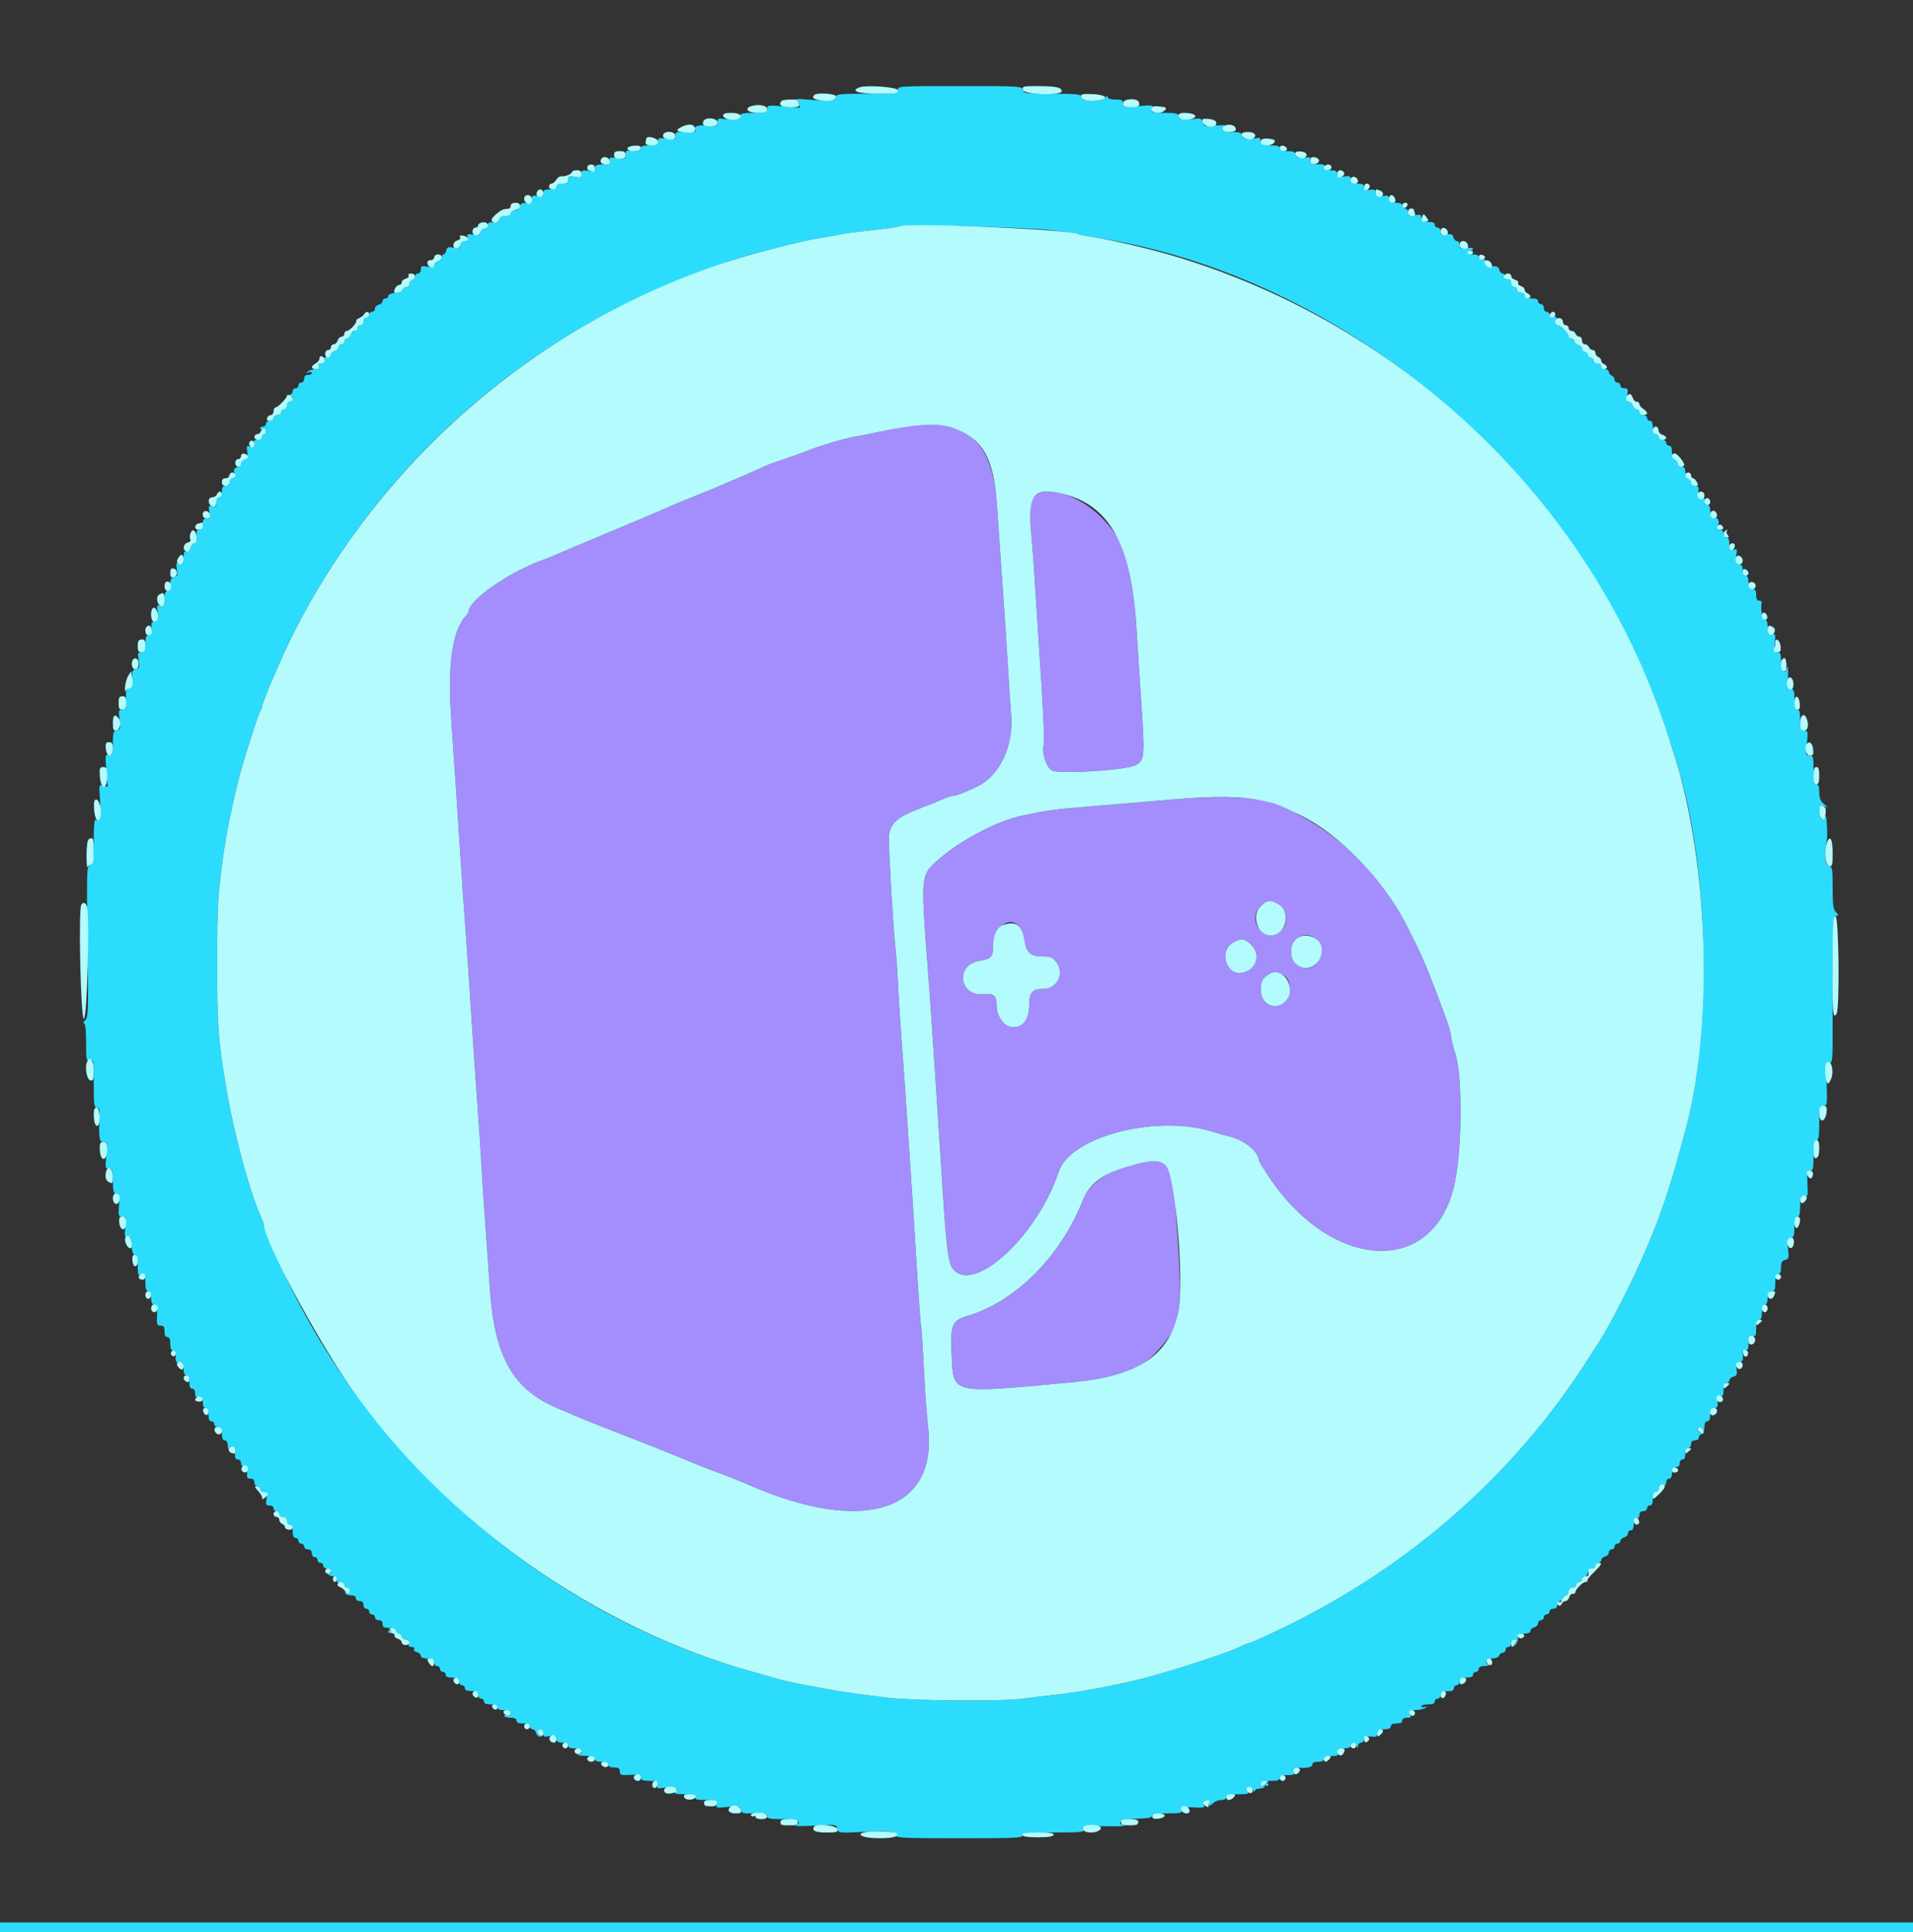 <svg id="svg" version="1.1" xmlns="http://www.w3.org/2000/svg" xmlns:xlink="http://www.w3.org/1999/xlink" width="400" height="404.027" viewBox="0, 0, 400,404.027"><rect x="0" y="0" width="400" height="404.027" fill="#333333" stroke="none"/><g id="svgg"><path id="path0" d="M189.200 89.273 C 187.990 89.475,185.380 89.983,183.400 90.402 C 181.420 90.820,179.170 91.260,178.400 91.379 C 176.714 91.640,170.735 93.440,168.842 94.257 C 168.094 94.579,165.887 95.373,163.937 96.021 C 161.986 96.669,160.078 97.370,159.695 97.579 C 159.313 97.788,157.470 98.612,155.600 99.410 C 153.730 100.208,151.660 101.099,151.000 101.389 C 150.340 101.680,148.900 102.280,147.800 102.723 C 142.492 104.859,141.256 105.371,139.400 106.203 C 138.300 106.696,136.230 107.584,134.800 108.178 C 133.370 108.771,131.840 109.413,131.400 109.605 C 130.960 109.798,128.170 110.965,125.200 112.199 C 122.230 113.434,119.215 114.704,118.500 115.022 C 116.185 116.051,114.629 116.696,113.200 117.216 C 106.266 119.744,98.000 125.523,98.000 127.845 C 98.000 128.006,97.717 128.450,97.371 128.832 C 94.521 131.982,93.545 139.136,94.376 150.800 C 94.894 158.083,95.737 170.630,96.390 180.800 C 96.623 184.430,97.084 191.090,97.414 195.600 C 97.745 200.110,98.186 206.590,98.395 210.000 C 98.605 213.410,98.962 218.810,99.189 222.000 C 99.416 225.190,99.788 230.410,100.014 233.600 C 100.241 236.790,100.596 242.280,100.802 245.800 C 101.009 249.320,101.363 254.630,101.590 257.600 C 101.816 260.570,102.189 265.880,102.418 269.400 C 103.355 283.764,107.314 290.680,116.839 294.590 C 118.248 295.168,119.940 295.892,120.600 296.199 C 121.260 296.506,124.860 297.946,128.600 299.399 C 132.340 300.853,136.030 302.294,136.800 302.601 C 139.637 303.732,145.424 306.091,146.200 306.433 C 146.640 306.626,148.440 307.311,150.200 307.955 C 151.960 308.598,154.930 309.789,156.800 310.601 C 180.818 321.028,196.187 315.931,194.044 298.251 C 193.800 296.243,193.416 290.910,193.190 286.400 C 192.964 281.890,192.691 277.796,192.583 277.303 C 192.475 276.810,192.119 271.950,191.791 266.503 C 191.464 261.056,190.941 252.820,190.629 248.200 C 190.318 243.580,189.863 236.740,189.619 233.000 C 189.375 229.260,188.914 222.780,188.594 218.600 C 188.275 214.420,187.912 208.750,187.787 206.000 C 187.663 203.250,187.397 199.560,187.195 197.800 C 186.776 194.126,185.811 177.835,185.863 175.307 C 185.926 172.305,187.417 170.897,192.600 168.945 C 194.140 168.365,196.155 167.555,197.078 167.145 C 198.001 166.735,199.030 166.400,199.364 166.400 C 199.968 166.400,201.755 165.707,204.350 164.466 C 209.048 162.219,211.991 155.947,211.419 149.400 C 211.285 147.860,211.007 143.720,210.803 140.200 C 210.475 134.559,209.649 122.413,208.421 105.200 C 207.470 91.864,201.801 87.166,189.200 89.273 M217.100 103.232 C 215.417 104.212,215.096 105.782,215.561 110.752 C 215.801 113.308,216.172 118.280,216.386 121.800 C 216.601 125.320,216.955 130.810,217.173 134.000 C 218.120 147.852,218.451 154.859,218.209 155.960 C 217.852 157.583,218.756 160.353,219.884 161.092 C 221.243 161.982,235.785 161.045,237.585 159.951 C 239.323 158.894,239.391 158.069,238.648 147.029 C 238.277 141.513,237.789 134.030,237.563 130.400 C 236.795 118.068,235.506 113.850,230.994 108.898 C 226.760 104.252,220.048 101.515,217.100 103.232 M244.800 167.208 C 240.070 167.617,232.690 168.238,228.400 168.589 C 220.537 169.231,218.906 169.449,213.800 170.539 C 208.222 171.729,200.282 175.982,195.608 180.285 C 192.563 183.087,192.525 183.611,193.992 202.400 C 194.224 205.370,194.597 210.590,194.821 214.000 C 195.044 217.410,195.494 224.160,195.820 229.000 C 196.147 233.840,196.684 242.120,197.015 247.400 C 197.830 260.423,198.256 263.980,199.144 265.200 C 203.329 270.948,216.869 258.648,221.381 245.000 C 223.871 237.470,242.595 232.826,254.200 236.861 C 254.860 237.091,256.030 237.414,256.800 237.579 C 260.004 238.266,263.200 240.781,263.200 242.613 C 263.200 242.739,264.023 244.104,265.030 245.646 C 278.063 265.612,299.257 267.112,303.951 248.400 C 305.764 241.172,305.918 224.871,304.220 220.056 C 303.935 219.249,303.576 217.782,303.422 216.795 C 303.127 214.906,302.901 214.246,299.591 205.600 C 297.820 200.975,296.559 198.208,293.756 192.800 C 288.078 181.844,278.868 173.301,267.400 168.352 C 263.448 166.646,255.789 166.259,244.800 167.208 M267.171 188.985 C 269.267 190.069,269.537 193.421,267.638 194.773 C 266.123 195.852,265.097 195.817,263.731 194.642 C 260.713 192.046,263.674 187.176,267.171 188.985 M213.406 194.153 C 213.710 194.619,214.086 195.792,214.241 196.761 C 214.631 199.209,215.543 200.000,217.971 200.000 C 219.624 200.000,220.076 200.170,220.771 201.054 C 222.706 203.513,221.147 206.800,218.047 206.800 C 215.890 206.800,215.200 207.588,215.200 210.048 C 215.200 213.554,213.605 215.290,210.988 214.633 C 209.712 214.312,208.403 212.209,208.401 210.474 C 208.399 208.139,207.906 207.688,205.598 207.910 C 200.615 208.389,199.675 201.863,204.600 200.981 C 207.206 200.514,207.597 200.166,207.623 198.286 C 207.683 193.737,211.397 191.083,213.406 194.153 M275.418 196.582 C 276.533 197.697,276.668 199.121,275.815 200.771 C 274.256 203.786,270.000 202.531,270.000 199.056 C 270.000 195.884,273.241 194.404,275.418 196.582 M261.631 197.569 C 263.771 199.709,262.643 202.971,259.600 203.445 C 256.395 203.944,254.869 198.922,257.700 197.196 C 259.465 196.119,260.256 196.195,261.631 197.569 M268.899 204.336 C 269.997 205.411,269.940 208.186,268.796 209.404 C 266.824 211.503,263.590 210.047,263.613 207.071 C 263.638 203.739,266.683 202.164,268.899 204.336 M239.000 243.060 C 231.919 244.541,227.997 247.040,226.370 251.107 C 221.641 262.923,212.180 272.315,202.046 275.251 C 199.146 276.091,198.691 277.223,198.967 282.915 C 199.395 291.753,198.154 291.461,224.800 288.992 C 234.258 288.116,238.356 286.543,242.176 282.321 C 246.936 277.061,247.294 274.843,246.169 257.600 C 245.221 243.094,244.625 241.884,239.000 243.060 " stroke="none" fill="#a48dfc" fill-rule="evenodd"></path><path id="path1" d="M187.800 18.800 C 187.949 19.574,187.739 19.600,181.377 19.600 C 176.022 19.600,174.800 19.704,174.800 20.157 C 174.800 21.032,173.889 21.181,170.168 20.919 L 166.706 20.675 166.999 21.596 L 167.291 22.517 163.846 22.238 C 160.547 21.970,160.400 21.993,160.400 22.779 C 160.400 23.529,160.157 23.600,157.600 23.600 C 155.473 23.600,154.800 23.734,154.800 24.157 C 154.800 24.965,153.829 25.216,151.791 24.937 C 150.123 24.708,150.000 24.754,150.000 25.601 C 150.000 26.453,149.878 26.497,148.078 26.284 C 146.052 26.044,144.912 26.411,145.372 27.155 C 145.667 27.632,145.142 27.721,142.700 27.608 C 141.402 27.548,141.200 27.657,141.200 28.415 C 141.200 29.226,141.068 29.271,139.400 29.021 C 137.762 28.775,137.600 28.825,137.600 29.575 C 137.600 30.286,137.351 30.400,135.800 30.400 C 134.414 30.400,134.000 30.548,134.000 31.042 C 134.000 31.550,133.665 31.652,132.400 31.531 C 130.933 31.392,130.800 31.459,130.800 32.344 C 130.800 33.254,130.700 33.295,129.041 33.068 C 127.433 32.847,127.300 32.894,127.488 33.613 C 127.668 34.301,127.487 34.400,126.047 34.400 C 124.684 34.400,124.400 34.534,124.400 35.175 C 124.400 35.837,124.196 35.917,123.000 35.723 C 121.759 35.521,121.600 35.594,121.600 36.366 C 121.600 37.144,121.452 37.208,120.200 36.974 C 118.959 36.741,118.800 36.807,118.800 37.555 C 118.800 38.227,118.554 38.400,117.600 38.400 C 116.800 38.400,116.400 38.600,116.400 39.000 C 116.400 39.419,115.978 39.600,115.000 39.600 C 113.849 39.600,113.600 39.748,113.600 40.432 C 113.600 41.143,113.431 41.226,112.431 41.007 C 111.423 40.785,111.244 40.877,111.131 41.675 C 111.027 42.412,110.787 42.575,109.952 42.478 C 109.174 42.388,108.850 42.567,108.690 43.178 C 108.559 43.677,108.146 44.000,107.637 44.000 C 107.160 44.000,106.800 44.258,106.800 44.600 C 106.800 44.995,106.405 45.200,105.647 45.200 C 104.853 45.200,104.432 45.435,104.296 45.954 C 104.151 46.511,103.839 46.658,103.106 46.518 C 102.345 46.373,102.061 46.525,101.893 47.164 C 101.773 47.624,101.388 48.000,101.037 48.000 C 100.687 48.000,100.400 48.294,100.400 48.652 C 100.400 49.176,100.120 49.259,98.980 49.074 C 97.708 48.868,97.586 48.925,97.807 49.622 C 97.994 50.211,97.865 50.400,97.274 50.400 C 96.818 50.400,96.402 50.749,96.274 51.238 C 96.089 51.946,95.861 52.033,94.800 51.800 C 93.739 51.567,93.511 51.654,93.326 52.362 C 93.205 52.823,92.948 53.200,92.753 53.200 C 92.559 53.200,92.400 53.458,92.400 53.773 C 92.400 54.088,92.040 54.460,91.600 54.600 C 91.160 54.740,90.800 55.120,90.800 55.445 C 90.800 55.904,90.487 55.978,89.400 55.774 C 88.159 55.541,88.000 55.607,88.000 56.355 C 88.000 56.839,87.744 57.200,87.400 57.200 C 87.070 57.200,86.800 57.451,86.800 57.757 C 86.800 58.064,86.530 58.418,86.200 58.545 C 85.870 58.671,85.600 59.051,85.600 59.387 C 85.600 59.724,85.339 60.000,85.020 60.000 C 84.701 60.000,84.292 60.264,84.111 60.587 C 83.931 60.909,83.202 61.218,82.492 61.272 C 81.756 61.328,81.200 61.592,81.200 61.885 C 81.200 62.168,80.930 62.400,80.600 62.400 C 80.270 62.400,80.000 62.649,80.000 62.953 C 80.000 63.258,79.640 63.601,79.200 63.716 C 78.760 63.831,78.400 64.212,78.400 64.563 C 78.400 64.913,78.130 65.200,77.800 65.200 C 77.470 65.200,77.200 65.470,77.200 65.800 C 77.200 66.130,76.930 66.400,76.600 66.400 C 76.267 66.400,76.000 66.756,76.000 67.200 C 76.000 67.644,75.733 68.000,75.400 68.000 C 75.070 68.000,74.800 68.249,74.800 68.553 C 74.800 68.858,74.440 69.201,74.000 69.316 C 73.560 69.431,73.200 69.812,73.200 70.163 C 73.200 70.513,72.930 70.800,72.600 70.800 C 72.270 70.800,72.000 71.070,72.000 71.400 C 72.000 71.730,71.730 72.000,71.400 72.000 C 71.070 72.000,70.800 72.258,70.800 72.573 C 70.800 72.888,70.440 73.260,70.000 73.400 C 69.560 73.540,69.200 73.933,69.200 74.274 C 69.200 74.682,68.945 74.827,68.451 74.697 C 67.874 74.547,67.747 74.674,67.897 75.251 C 68.043 75.806,67.878 76.000,67.259 76.000 C 66.682 76.000,66.496 76.185,66.655 76.600 C 66.820 77.028,66.615 77.202,65.943 77.206 C 65.424 77.209,64.730 77.406,64.400 77.644 C 63.894 78.008,63.909 78.040,64.500 77.850 C 64.885 77.726,65.200 77.799,65.200 78.013 C 65.200 78.226,64.840 78.400,64.400 78.400 C 63.867 78.400,63.600 78.667,63.600 79.200 C 63.600 79.644,63.333 80.000,63.000 80.000 C 62.670 80.000,62.400 80.270,62.400 80.600 C 62.400 80.930,62.130 81.200,61.800 81.200 C 61.470 81.200,61.200 81.455,61.200 81.767 C 61.200 82.078,60.975 82.424,60.700 82.535 C 60.300 82.696,60.300 82.743,60.700 82.768 C 61.417 82.814,61.320 84.000,60.600 84.000 C 60.267 84.000,60.000 84.356,60.000 84.800 C 60.000 85.244,59.733 85.600,59.400 85.600 C 59.070 85.600,58.800 85.870,58.800 86.200 C 58.800 86.533,58.444 86.800,58.000 86.800 C 57.556 86.800,57.200 87.067,57.200 87.400 C 57.200 87.733,56.844 88.000,56.400 88.000 C 55.956 88.000,55.600 88.267,55.600 88.600 C 55.600 88.930,55.330 89.200,55.000 89.200 C 54.670 89.200,54.400 89.374,54.400 89.587 C 54.400 89.801,54.670 89.871,55.000 89.745 C 55.380 89.599,55.600 89.750,55.600 90.157 C 55.600 90.511,55.420 90.800,55.200 90.800 C 54.980 90.800,54.800 91.070,54.800 91.400 C 54.800 91.767,54.426 92.000,53.837 92.000 C 53.055 92.000,52.916 92.158,53.096 92.846 C 53.287 93.577,53.193 93.652,52.399 93.400 C 51.535 93.125,51.494 93.192,51.709 94.516 C 51.897 95.677,51.803 95.958,51.169 96.124 C 50.746 96.235,50.400 96.591,50.400 96.916 C 50.400 97.241,50.033 97.603,49.584 97.720 C 48.933 97.890,48.820 98.142,49.027 98.967 C 49.330 100.173,48.201 100.495,47.858 99.300 C 47.748 98.915,47.755 99.275,47.873 100.100 C 48.064 101.428,47.992 101.600,47.245 101.600 C 46.566 101.600,46.400 101.845,46.400 102.847 C 46.400 103.852,46.260 104.057,45.678 103.904 C 45.074 103.747,44.985 103.913,45.132 104.919 C 45.291 105.999,45.218 106.098,44.415 105.888 C 43.586 105.671,43.540 105.754,43.779 107.027 C 44.004 108.227,43.933 108.400,43.218 108.400 C 42.576 108.400,42.400 108.658,42.400 109.600 C 42.400 110.489,42.213 110.800,41.680 110.800 C 41.093 110.800,40.991 111.058,41.124 112.200 C 41.247 113.251,41.138 113.600,40.687 113.600 C 40.357 113.600,39.975 114.044,39.839 114.586 C 39.673 115.247,39.396 115.496,38.996 115.343 C 38.534 115.166,38.400 115.449,38.400 116.604 C 38.400 117.920,38.302 118.068,37.561 117.874 C 36.793 117.673,36.744 117.774,36.985 119.058 C 37.211 120.267,37.130 120.493,36.402 120.684 C 35.844 120.829,35.579 121.193,35.623 121.752 C 35.738 123.235,35.615 123.600,35.000 123.600 C 34.564 123.600,34.400 124.050,34.400 125.247 C 34.400 126.727,34.314 126.871,33.553 126.672 C 32.765 126.466,32.724 126.564,32.963 128.060 C 33.189 129.475,33.118 129.696,32.373 129.891 C 31.692 130.069,31.560 130.347,31.701 131.310 C 31.836 132.227,31.704 132.552,31.139 132.700 C 30.562 132.851,30.400 133.278,30.400 134.647 C 30.400 136.158,30.285 136.400,29.565 136.400 C 28.810 136.400,28.756 136.556,29.005 138.027 C 29.249 139.476,29.184 139.679,28.413 139.881 C 27.709 140.065,27.559 140.378,27.612 141.554 C 27.712 143.751,27.649 144.000,27.000 144.000 C 26.323 144.000,26.255 144.297,26.382 146.700 C 26.462 148.208,26.374 148.400,25.598 148.400 C 24.779 148.400,24.742 148.525,25.004 150.427 C 25.257 152.269,25.206 152.473,24.441 152.673 C 23.695 152.868,23.600 153.187,23.600 155.493 C 23.600 157.916,23.544 158.079,22.782 157.879 C 21.989 157.672,21.972 157.773,22.242 161.095 L 22.520 164.525 21.602 164.285 C 20.687 164.045,20.685 164.053,20.917 167.340 C 21.150 170.645,20.874 171.940,20.045 171.428 C 19.728 171.232,19.600 172.539,19.600 175.976 C 19.600 179.871,19.491 180.800,19.033 180.800 C 18.108 180.800,18.092 181.162,18.311 197.211 C 18.505 211.430,18.468 212.675,17.832 213.311 C 17.453 213.690,17.336 214.000,17.571 214.000 C 17.847 214.000,18.000 215.411,18.000 217.963 C 18.000 221.728,18.040 221.915,18.800 221.716 C 19.569 221.515,19.600 221.704,19.600 226.553 C 19.600 230.878,19.690 231.600,20.230 231.600 C 20.723 231.600,20.845 232.010,20.794 233.500 C 20.635 238.133,20.743 238.800,21.652 238.800 C 22.466 238.800,22.491 238.924,22.227 241.600 C 21.966 244.250,21.996 244.400,22.776 244.400 C 23.522 244.400,23.600 244.642,23.600 246.953 C 23.600 249.098,23.718 249.538,24.337 249.700 C 24.973 249.866,25.049 250.202,24.888 252.146 C 24.712 254.269,24.753 254.400,25.597 254.400 C 26.447 254.400,26.479 254.509,26.222 256.560 C 25.981 258.488,26.030 258.713,26.676 258.660 C 27.266 258.611,27.423 258.951,27.522 260.500 C 27.608 261.834,27.816 262.400,28.222 262.400 C 28.657 262.400,28.800 262.954,28.800 264.649 C 28.800 266.485,28.899 266.816,29.337 266.452 C 30.112 265.809,30.400 266.299,30.400 268.267 C 30.400 269.541,30.559 270.000,31.000 270.000 C 31.417 270.000,31.600 270.419,31.600 271.371 C 31.600 272.344,31.798 272.779,32.282 272.873 C 32.838 272.980,32.943 273.389,32.852 275.102 C 32.752 276.994,32.822 277.200,33.570 277.200 C 34.226 277.200,34.400 277.452,34.400 278.400 C 34.400 279.200,34.600 279.600,35.000 279.600 C 35.419 279.600,35.600 280.022,35.600 281.000 C 35.600 282.003,35.777 282.400,36.225 282.400 C 36.581 282.400,36.820 282.702,36.779 283.100 C 36.614 284.726,36.795 285.126,37.600 284.916 C 38.291 284.735,38.400 284.904,38.400 286.153 C 38.400 287.173,38.577 287.600,39.000 287.600 C 39.419 287.600,39.600 288.022,39.600 289.000 C 39.600 289.978,39.781 290.400,40.200 290.400 C 40.567 290.400,40.800 290.774,40.800 291.363 C 40.800 292.128,40.964 292.282,41.600 292.116 C 42.274 291.940,42.400 292.104,42.400 293.153 C 42.400 293.995,42.595 294.400,43.000 294.400 C 43.419 294.400,43.600 294.822,43.600 295.800 C 43.600 296.778,43.781 297.200,44.200 297.200 C 44.530 297.200,44.800 297.470,44.800 297.800 C 44.800 298.133,45.156 298.400,45.600 298.400 C 46.248 298.400,46.400 298.667,46.400 299.800 C 46.400 300.778,46.581 301.200,47.000 301.200 C 47.380 301.200,47.612 301.603,47.632 302.300 C 47.649 302.905,47.754 303.175,47.865 302.900 C 48.221 302.017,49.263 302.332,49.184 303.300 C 49.060 304.834,49.179 305.200,49.800 305.200 C 50.130 305.200,50.400 305.540,50.400 305.956 C 50.400 306.430,50.661 306.690,51.100 306.656 C 51.657 306.611,51.774 306.865,51.674 307.900 C 51.569 308.987,51.684 309.200,52.374 309.200 C 52.933 309.200,53.200 309.458,53.200 310.000 C 53.200 310.444,53.467 310.800,53.800 310.800 C 54.130 310.800,54.400 311.070,54.400 311.400 C 54.400 311.730,54.749 312.000,55.175 312.000 C 55.837 312.000,55.917 312.204,55.723 313.400 C 55.522 314.633,55.597 314.800,56.348 314.800 C 56.839 314.800,57.200 315.054,57.200 315.400 C 57.200 315.730,57.470 316.000,57.800 316.000 C 58.130 316.000,58.400 316.270,58.400 316.600 C 58.400 316.933,58.756 317.200,59.200 317.200 C 59.733 317.200,60.000 317.467,60.000 318.000 C 60.000 318.444,60.267 318.800,60.600 318.800 C 61.019 318.800,61.200 319.222,61.200 320.200 C 61.200 321.178,61.381 321.600,61.800 321.600 C 62.130 321.600,62.400 321.870,62.400 322.200 C 62.400 322.530,62.670 322.800,63.000 322.800 C 63.330 322.800,63.600 323.070,63.600 323.400 C 63.600 323.733,63.956 324.000,64.400 324.000 C 64.933 324.000,65.200 324.267,65.200 324.800 C 65.200 325.244,65.467 325.600,65.800 325.600 C 66.130 325.600,66.400 325.870,66.400 326.200 C 66.400 326.530,66.670 326.800,67.000 326.800 C 67.330 326.800,67.600 327.070,67.600 327.400 C 67.600 327.733,67.956 328.000,68.400 328.000 C 68.858 328.000,69.200 328.267,69.200 328.624 C 69.200 328.993,69.012 329.131,68.738 328.962 C 68.452 328.785,68.385 328.852,68.562 329.138 C 68.719 329.392,69.197 329.600,69.624 329.600 C 70.121 329.600,70.400 329.874,70.400 330.363 C 70.400 330.928,70.607 331.071,71.200 330.916 C 71.756 330.770,72.000 330.904,72.000 331.353 C 72.000 331.709,72.270 332.000,72.600 332.000 C 72.930 332.000,73.200 332.289,73.200 332.643 C 73.200 333.059,72.982 333.202,72.579 333.047 C 72.223 332.911,72.063 332.978,72.203 333.205 C 72.337 333.422,72.887 333.600,73.424 333.600 C 74.025 333.600,74.400 333.831,74.400 334.200 C 74.400 334.533,74.756 334.800,75.200 334.800 C 75.733 334.800,76.000 335.067,76.000 335.600 C 76.000 336.044,76.267 336.400,76.600 336.400 C 76.930 336.400,77.200 336.670,77.200 337.000 C 77.200 337.330,77.470 337.600,77.800 337.600 C 78.130 337.600,78.400 337.870,78.400 338.200 C 78.400 338.533,78.756 338.800,79.200 338.800 C 79.733 338.800,80.000 339.067,80.000 339.600 C 80.000 340.248,80.267 340.400,81.400 340.400 C 82.451 340.400,82.800 340.570,82.800 341.080 C 82.800 341.609,82.693 341.653,82.320 341.280 C 81.727 340.687,81.200 340.660,81.200 341.224 C 81.200 341.457,81.368 341.544,81.572 341.417 C 81.777 341.291,82.047 341.353,82.173 341.556 C 82.298 341.759,82.761 341.831,83.200 341.716 C 83.756 341.570,84.000 341.704,84.000 342.153 C 84.000 342.545,84.334 342.800,84.847 342.800 C 85.496 342.800,85.645 342.986,85.484 343.600 C 85.327 344.200,85.472 344.400,86.061 344.400 C 86.516 344.400,86.736 344.580,86.583 344.827 C 86.438 345.062,86.697 345.353,87.160 345.474 C 87.622 345.594,88.000 345.942,88.000 346.247 C 88.000 346.612,88.475 346.800,89.400 346.800 C 90.533 346.800,90.800 346.952,90.800 347.600 C 90.800 348.044,91.067 348.400,91.400 348.400 C 91.730 348.400,92.000 348.670,92.000 349.000 C 92.000 349.330,92.270 349.600,92.600 349.600 C 92.930 349.600,93.200 349.870,93.200 350.200 C 93.200 350.619,93.622 350.800,94.600 350.800 C 95.733 350.800,96.000 350.952,96.000 351.600 C 96.000 352.044,96.267 352.400,96.600 352.400 C 96.930 352.400,97.200 352.670,97.200 353.000 C 97.200 353.419,97.622 353.600,98.600 353.600 C 99.733 353.600,100.000 353.752,100.000 354.400 C 100.000 354.844,100.267 355.200,100.600 355.200 C 100.930 355.200,101.200 355.470,101.200 355.800 C 101.200 356.219,101.622 356.400,102.600 356.400 C 103.578 356.400,104.000 356.581,104.000 357.000 C 104.000 357.419,104.422 357.600,105.400 357.600 C 106.423 357.600,106.800 357.774,106.800 358.247 C 106.800 358.697,106.556 358.830,105.999 358.684 C 105.559 358.569,105.300 358.638,105.423 358.837 C 105.546 359.037,106.177 359.200,106.824 359.200 C 107.603 359.200,108.000 359.403,108.000 359.800 C 108.000 360.219,108.422 360.400,109.400 360.400 C 110.378 360.400,110.800 360.581,110.800 361.000 C 110.800 361.330,111.049 361.600,111.353 361.600 C 111.658 361.600,112.001 361.960,112.116 362.400 C 112.231 362.840,112.567 363.186,112.863 363.168 C 113.267 363.145,113.276 363.087,112.900 362.935 C 112.197 362.651,112.275 361.600,113.000 361.600 C 113.344 361.600,113.600 361.961,113.600 362.445 C 113.600 363.193,113.759 363.259,115.000 363.026 C 116.229 362.796,116.400 362.864,116.400 363.582 C 116.400 364.224,116.658 364.400,117.600 364.400 C 118.400 364.400,118.800 364.600,118.800 365.000 C 118.800 365.419,119.222 365.600,120.200 365.600 C 121.694 365.600,122.213 366.581,120.900 366.924 C 120.515 367.025,121.145 367.128,122.300 367.154 C 123.879 367.188,124.400 367.349,124.400 367.800 C 124.400 368.219,124.822 368.400,125.800 368.400 C 126.778 368.400,127.200 368.581,127.200 369.000 C 127.200 369.400,127.600 369.600,128.400 369.600 C 129.348 369.600,129.600 369.774,129.600 370.430 C 129.600 371.178,129.806 371.248,131.698 371.148 C 133.411 371.057,133.820 371.162,133.927 371.718 C 134.028 372.241,134.482 372.400,135.876 372.400 C 137.521 372.400,137.673 372.479,137.475 373.234 C 137.270 374.018,137.371 374.052,139.186 373.802 C 141.167 373.529,142.286 374.120,141.151 374.839 C 140.803 375.059,141.538 375.190,143.143 375.194 C 145.237 375.199,145.645 375.306,145.455 375.800 C 145.266 376.293,145.660 376.400,147.659 376.400 C 149.947 376.400,150.080 376.451,149.870 377.253 C 149.655 378.076,149.736 378.097,152.175 377.847 C 154.515 377.607,154.720 377.650,154.922 378.425 C 155.110 379.142,155.420 379.253,157.071 379.196 C 160.051 379.093,160.400 379.156,160.400 379.800 C 160.400 380.283,161.022 380.400,163.600 380.400 C 166.683 380.400,167.918 381.023,166.300 381.761 C 166.025 381.887,167.837 381.881,170.326 381.749 C 174.781 381.513,174.855 381.523,175.088 382.413 C 175.322 383.308,175.378 383.315,180.362 383.086 C 186.006 382.826,187.756 383.015,187.436 383.851 C 187.260 384.310,189.429 384.400,200.600 384.400 C 212.324 384.400,213.946 384.326,213.745 383.800 C 213.546 383.282,214.412 383.200,220.113 383.200 C 226.151 383.200,226.706 383.141,226.656 382.500 C 226.605 381.866,227.037 381.808,231.200 381.881 C 233.730 381.925,235.485 381.867,235.100 381.751 C 233.148 381.166,234.481 380.429,237.700 380.316 C 240.079 380.232,240.972 380.060,240.900 379.700 C 240.827 379.333,241.657 379.200,244.018 379.200 C 246.860 379.200,247.221 379.118,247.118 378.500 C 247.014 377.884,247.297 377.817,249.473 377.938 C 251.816 378.070,251.934 378.033,251.726 377.238 C 251.552 376.572,251.690 376.400,252.402 376.400 C 253.153 376.400,253.217 376.497,252.800 377.000 C 252.140 377.795,252.948 377.795,253.743 377.000 C 254.073 376.670,254.806 376.400,255.371 376.400 C 256.019 376.400,256.400 376.178,256.400 375.800 C 256.400 375.332,256.939 375.200,258.849 375.200 C 260.912 375.200,261.224 375.111,260.830 374.636 C 260.471 374.204,260.474 374.002,260.841 373.775 C 261.118 373.604,261.550 373.791,261.861 374.215 C 262.157 374.621,262.400 374.739,262.400 374.476 C 262.400 374.214,262.850 374.000,263.400 374.000 C 263.950 374.000,264.400 373.809,264.400 373.576 C 264.400 373.343,264.580 373.264,264.800 373.400 C 265.020 373.536,265.200 373.457,265.200 373.224 C 265.200 372.660,264.673 372.687,264.080 373.280 C 263.707 373.653,263.600 373.609,263.600 373.080 C 263.600 372.531,263.984 372.400,265.600 372.400 C 267.111 372.400,267.600 372.253,267.600 371.800 C 267.600 371.369,268.040 371.200,269.163 371.200 C 270.550 371.200,270.701 371.106,270.507 370.365 C 270.338 369.721,270.461 369.549,271.044 369.611 C 273.036 369.824,274.400 369.575,274.400 369.000 C 274.400 368.600,274.800 368.400,275.600 368.400 C 276.400 368.400,276.800 368.200,276.800 367.800 C 276.800 367.369,277.240 367.200,278.363 367.200 C 279.728 367.200,279.899 367.099,279.716 366.400 C 279.535 365.709,279.704 365.600,280.953 365.600 C 281.973 365.600,282.400 365.423,282.400 365.000 C 282.400 364.163,283.501 364.246,283.724 365.100 C 283.898 365.767,283.909 365.767,283.954 365.100 C 283.979 364.715,284.270 364.400,284.600 364.400 C 284.930 364.400,285.200 364.076,285.200 363.680 C 285.200 363.093,285.458 362.991,286.600 363.124 C 287.809 363.265,288.000 363.173,288.000 362.444 C 288.000 361.746,288.242 361.600,289.400 361.600 C 290.378 361.600,290.800 361.419,290.800 361.000 C 290.800 360.600,291.200 360.400,292.000 360.400 C 292.800 360.400,293.200 360.200,293.200 359.800 C 293.200 359.424,293.579 359.200,294.214 359.200 C 295.104 359.200,295.176 359.102,294.800 358.400 C 294.407 357.666,294.496 357.599,295.886 357.594 C 296.719 357.591,297.670 357.394,298.000 357.156 C 298.506 356.792,298.491 356.760,297.900 356.950 C 297.515 357.074,297.200 357.001,297.200 356.787 C 297.200 356.574,297.830 356.400,298.600 356.400 C 299.578 356.400,300.000 356.219,300.000 355.800 C 300.000 355.470,300.270 355.200,300.600 355.200 C 300.939 355.200,301.200 354.842,301.200 354.375 C 301.200 353.829,301.437 353.574,301.900 353.621 C 303.360 353.769,304.000 353.580,304.000 353.000 C 304.000 352.670,304.270 352.400,304.600 352.400 C 304.933 352.400,305.200 352.044,305.200 351.600 C 305.200 350.952,305.467 350.800,306.600 350.800 C 307.578 350.800,308.000 350.619,308.000 350.200 C 308.000 349.870,308.270 349.600,308.600 349.600 C 308.930 349.600,309.200 349.330,309.200 349.000 C 309.200 348.596,309.625 348.390,310.500 348.368 C 311.215 348.351,311.575 348.246,311.300 348.135 C 310.287 347.726,310.782 346.800,312.013 346.800 C 312.721 346.800,313.321 346.551,313.455 346.200 C 313.582 345.870,313.936 345.600,314.243 345.600 C 314.549 345.600,314.800 345.330,314.800 345.000 C 314.800 344.670,315.070 344.400,315.400 344.400 C 315.733 344.400,316.000 344.044,316.000 343.600 C 316.000 343.147,316.267 342.800,316.614 342.800 C 317.113 342.800,317.147 342.968,316.792 343.700 C 316.372 344.566,316.380 344.570,316.980 343.821 C 317.323 343.393,317.501 342.718,317.375 342.321 C 317.184 341.718,317.380 341.600,318.573 341.600 C 319.521 341.600,320.000 341.414,320.000 341.047 C 320.000 340.742,320.360 340.399,320.800 340.284 C 321.240 340.169,321.600 339.788,321.600 339.437 C 321.600 339.087,321.870 338.800,322.200 338.800 C 322.530 338.800,322.800 338.530,322.800 338.200 C 322.800 337.870,323.070 337.600,323.400 337.600 C 323.730 337.600,324.000 337.330,324.000 337.000 C 324.000 336.667,324.356 336.400,324.800 336.400 C 325.333 336.400,325.600 336.133,325.600 335.600 C 325.600 335.156,325.867 334.800,326.200 334.800 C 326.530 334.800,326.800 334.530,326.800 334.200 C 326.800 333.870,327.070 333.600,327.400 333.600 C 327.733 333.600,328.000 333.244,328.000 332.800 C 328.000 332.267,328.267 332.000,328.800 332.000 C 329.244 332.000,329.600 331.733,329.600 331.400 C 329.600 331.070,329.870 330.800,330.200 330.800 C 330.530 330.800,330.800 330.530,330.800 330.200 C 330.800 329.870,331.070 329.600,331.400 329.600 C 331.733 329.600,332.000 329.244,332.000 328.800 C 332.000 328.267,332.267 328.000,332.800 328.000 C 333.244 328.000,333.600 327.733,333.600 327.400 C 333.600 327.070,333.870 326.800,334.200 326.800 C 334.530 326.800,334.800 326.551,334.800 326.247 C 334.800 325.942,335.160 325.599,335.600 325.484 C 336.040 325.369,336.400 324.988,336.400 324.637 C 336.400 324.287,336.670 324.000,337.000 324.000 C 337.330 324.000,337.600 323.730,337.600 323.400 C 337.600 323.070,337.870 322.800,338.200 322.800 C 338.530 322.800,338.800 322.551,338.800 322.247 C 338.800 321.942,339.160 321.599,339.600 321.484 C 340.040 321.369,340.400 320.988,340.400 320.637 C 340.400 320.287,340.670 320.000,341.000 320.000 C 341.422 320.000,341.600 319.573,341.600 318.557 C 341.600 317.439,341.735 317.166,342.200 317.345 C 342.608 317.501,342.800 317.323,342.800 316.787 C 342.800 316.267,343.071 316.000,343.600 316.000 C 344.044 316.000,344.400 315.733,344.400 315.400 C 344.400 315.070,344.670 314.800,345.000 314.800 C 345.419 314.800,345.600 314.378,345.600 313.400 C 345.600 312.422,345.781 312.000,346.200 312.000 C 346.544 312.000,346.800 311.639,346.800 311.153 C 346.800 310.504,346.986 310.355,347.600 310.516 C 348.193 310.671,348.400 310.528,348.400 309.963 C 348.400 309.543,348.670 309.200,349.000 309.200 C 349.400 309.200,349.600 308.800,349.600 308.000 C 349.600 307.067,349.778 306.800,350.400 306.800 C 350.933 306.800,351.200 306.533,351.200 306.000 C 351.200 305.556,351.467 305.200,351.800 305.200 C 352.200 305.200,352.400 304.800,352.400 304.000 C 352.400 303.200,352.600 302.800,353.000 302.800 C 353.333 302.800,353.600 302.444,353.600 302.000 C 353.600 301.467,353.867 301.200,354.400 301.200 C 354.840 301.200,355.200 300.949,355.200 300.643 C 355.200 300.336,355.470 299.982,355.800 299.855 C 356.151 299.721,356.400 299.121,356.400 298.413 C 356.400 297.601,356.599 297.200,357.000 297.200 C 357.419 297.200,357.600 296.778,357.600 295.800 C 357.600 294.652,357.749 294.400,358.426 294.400 C 359.116 294.400,359.231 294.187,359.126 293.100 C 359.024 292.047,359.133 291.822,359.700 291.918 C 360.257 292.011,360.400 291.746,360.400 290.618 C 360.400 289.624,360.580 289.200,361.000 289.200 C 361.330 289.200,361.600 288.951,361.600 288.647 C 361.600 288.342,361.982 287.993,362.449 287.871 C 363.147 287.689,363.265 287.421,363.110 286.371 C 362.964 285.370,363.083 285.051,363.661 284.900 C 364.429 284.699,364.538 284.410,364.416 282.902 C 364.362 282.235,364.505 282.066,364.972 282.244 C 365.482 282.440,365.600 282.167,365.600 280.796 C 365.600 279.304,365.693 279.131,366.400 279.316 C 367.111 279.502,367.200 279.328,367.200 277.763 C 367.200 276.463,367.357 276.000,367.800 276.000 C 368.233 276.000,368.400 275.556,368.400 274.400 C 368.400 273.244,368.567 272.800,369.000 272.800 C 369.419 272.800,369.600 272.378,369.600 271.400 C 369.600 270.267,369.752 270.000,370.400 270.000 C 371.081 270.000,371.200 269.733,371.200 268.200 C 371.200 266.867,371.356 266.400,371.800 266.400 C 372.215 266.400,372.400 265.983,372.400 265.047 C 372.400 263.999,372.594 263.643,373.258 263.469 C 374.039 263.265,374.095 263.058,373.872 261.181 C 373.656 259.355,373.718 259.094,374.414 258.912 C 375.073 258.740,375.200 258.358,375.200 256.553 C 375.200 254.906,375.341 254.400,375.800 254.400 C 376.262 254.400,376.400 253.884,376.400 252.153 C 376.400 250.075,376.462 249.923,377.232 250.124 C 378.024 250.331,378.057 250.209,377.932 247.570 C 377.817 245.146,377.888 244.798,378.500 244.799 C 379.108 244.800,379.200 244.381,379.200 241.600 C 379.200 239.022,379.317 238.400,379.800 238.400 C 380.289 238.400,380.400 237.733,380.400 234.800 C 380.400 231.401,380.447 231.200,381.246 231.200 C 382.067 231.200,382.088 231.062,381.946 226.700 C 381.812 222.576,381.860 222.205,382.514 222.258 C 383.179 222.312,383.226 221.740,383.199 213.858 C 383.127 192.322,383.147 191.669,383.871 191.529 C 384.500 191.408,384.500 191.357,383.871 190.729 C 383.325 190.182,383.200 189.244,383.200 185.675 C 383.200 181.544,383.151 181.281,382.350 181.071 C 381.553 180.863,381.367 178.144,381.989 175.800 C 382.183 175.068,381.940 170.191,381.735 170.700 C 381.287 171.810,380.400 171.194,380.400 169.773 C 380.400 168.486,380.488 168.370,381.300 168.594 L 382.200 168.842 381.300 168.057 C 380.641 167.482,380.400 166.833,380.400 165.636 C 380.400 164.448,380.236 164.000,379.800 164.000 C 379.320 164.000,379.200 163.400,379.200 161.000 C 379.200 158.228,379.137 158.000,378.368 158.000 C 377.582 158.000,377.552 157.856,377.815 155.400 C 378.079 152.931,378.050 152.800,377.247 152.800 C 376.487 152.800,376.400 152.574,376.400 150.600 C 376.400 148.911,376.261 148.400,375.800 148.400 C 375.341 148.400,375.200 147.894,375.200 146.244 C 375.200 144.437,375.087 144.098,374.500 144.144 C 373.889 144.193,373.809 143.844,373.867 141.400 C 373.904 139.860,373.847 139.005,373.739 139.500 C 373.349 141.303,372.400 140.524,372.400 138.400 C 372.400 136.719,372.282 136.400,371.659 136.400 C 371.011 136.400,370.942 136.149,371.107 134.425 C 371.286 132.569,371.246 132.463,370.449 132.671 C 369.685 132.871,369.600 132.728,369.600 131.247 C 369.600 130.050,369.436 129.600,369.000 129.600 C 368.478 129.600,368.105 127.467,368.353 125.900 C 368.379 125.735,368.130 125.600,367.800 125.600 C 367.400 125.600,367.200 125.200,367.200 124.400 C 367.200 123.467,367.022 123.200,366.400 123.200 C 365.752 123.200,365.600 122.933,365.600 121.800 C 365.600 120.822,365.419 120.400,365.000 120.400 C 364.605 120.400,364.400 120.005,364.400 119.247 C 364.400 118.419,364.168 118.033,363.576 117.878 C 362.863 117.691,362.789 117.464,363.029 116.187 C 363.287 114.813,363.247 114.731,362.453 114.983 C 361.691 115.225,361.600 115.101,361.600 113.827 C 361.600 112.825,361.421 112.400,361.000 112.400 C 360.667 112.400,360.400 112.044,360.400 111.600 C 360.400 111.060,360.133 110.800,359.580 110.800 C 358.937 110.800,358.840 110.658,359.128 110.143 C 359.698 109.125,359.259 108.059,358.365 108.293 C 357.716 108.463,357.600 108.275,357.600 107.047 C 357.600 105.981,357.430 105.600,356.953 105.600 C 356.526 105.600,356.371 105.354,356.496 104.874 C 356.637 104.338,356.466 104.155,355.843 104.174 C 355.129 104.196,355.019 104.001,355.126 102.900 C 355.231 101.813,355.116 101.600,354.426 101.600 C 353.951 101.600,353.600 101.340,353.600 100.987 C 353.600 100.651,353.330 100.271,353.000 100.145 C 352.658 100.013,352.400 99.417,352.400 98.757 C 352.400 97.867,352.216 97.600,351.600 97.600 C 351.148 97.600,350.800 97.333,350.800 96.987 C 350.800 96.651,350.530 96.271,350.200 96.145 C 349.830 96.003,349.600 95.395,349.600 94.557 C 349.600 93.617,349.415 93.200,349.000 93.200 C 348.670 93.200,348.400 92.930,348.400 92.600 C 348.400 92.267,348.044 92.000,347.600 92.000 C 347.156 92.000,346.800 91.733,346.800 91.400 C 346.800 91.070,346.530 90.800,346.200 90.800 C 345.781 90.800,345.600 90.378,345.600 89.400 C 345.600 88.422,345.419 88.000,345.000 88.000 C 344.670 88.000,344.400 87.730,344.400 87.400 C 344.400 87.067,344.044 86.800,343.600 86.800 C 343.156 86.800,342.800 86.533,342.800 86.200 C 342.800 85.870,342.542 85.600,342.227 85.600 C 341.912 85.600,341.540 85.240,341.400 84.800 C 341.260 84.360,340.880 84.000,340.555 84.000 C 340.096 84.000,340.022 83.687,340.226 82.600 C 340.459 81.359,340.393 81.200,339.645 81.200 C 339.161 81.200,338.800 80.944,338.800 80.600 C 338.800 80.270,338.530 80.000,338.200 80.000 C 337.870 80.000,337.600 79.724,337.600 79.387 C 337.600 79.051,337.330 78.671,337.000 78.545 C 336.670 78.418,336.400 78.064,336.400 77.757 C 336.400 77.451,336.040 77.200,335.600 77.200 C 335.156 77.200,334.800 76.933,334.800 76.600 C 334.800 76.267,334.444 76.000,334.000 76.000 C 333.556 76.000,333.200 75.733,333.200 75.400 C 333.200 75.070,332.930 74.800,332.600 74.800 C 332.270 74.800,332.000 74.530,332.000 74.200 C 332.000 73.870,331.730 73.600,331.400 73.600 C 331.070 73.600,330.800 73.313,330.800 72.963 C 330.800 72.612,330.440 72.231,330.000 72.116 C 329.560 72.001,329.200 71.658,329.200 71.353 C 329.200 71.049,328.930 70.800,328.600 70.800 C 328.270 70.800,327.997 70.575,327.993 70.300 C 327.984 69.668,326.249 68.000,325.600 68.000 C 325.286 68.000,325.199 67.659,325.355 67.038 C 325.559 66.224,325.474 66.108,324.798 66.285 C 324.244 66.430,324.000 66.296,324.000 65.847 C 324.000 65.491,323.730 65.200,323.400 65.200 C 323.067 65.200,322.800 64.844,322.800 64.400 C 322.800 63.956,322.533 63.600,322.200 63.600 C 321.870 63.600,321.600 63.330,321.600 63.000 C 321.600 62.581,321.178 62.400,320.200 62.400 C 319.222 62.400,318.800 62.219,318.800 61.800 C 318.800 61.467,318.444 61.200,318.000 61.200 C 317.556 61.200,317.200 60.933,317.200 60.600 C 317.200 60.270,316.930 60.000,316.600 60.000 C 316.267 60.000,316.000 59.644,316.000 59.200 C 316.000 58.653,315.733 58.400,315.157 58.400 C 314.572 58.400,314.385 58.216,314.545 57.800 C 314.679 57.449,314.550 57.200,314.234 57.200 C 313.937 57.200,313.598 56.837,313.482 56.394 C 313.316 55.758,312.989 55.610,311.936 55.694 C 310.804 55.784,310.604 55.671,310.626 54.957 C 310.645 54.334,310.462 54.163,309.926 54.304 C 309.446 54.429,309.200 54.274,309.200 53.847 C 309.200 53.395,308.838 53.200,308.000 53.200 C 307.340 53.200,306.800 53.020,306.800 52.800 C 306.800 52.580,307.070 52.400,307.400 52.400 C 307.730 52.400,308.000 52.231,308.000 52.025 C 308.000 51.819,307.370 51.753,306.600 51.877 C 305.367 52.078,305.200 52.003,305.200 51.252 C 305.200 50.784,304.951 50.400,304.647 50.400 C 304.342 50.400,303.999 50.041,303.885 49.602 C 303.713 48.948,303.454 48.849,302.438 49.052 C 301.365 49.267,301.200 49.187,301.200 48.450 C 301.200 47.961,300.945 47.600,300.600 47.600 C 300.270 47.600,300.000 47.330,300.000 47.000 C 300.000 46.581,299.578 46.400,298.600 46.400 C 297.456 46.400,297.200 46.250,297.200 45.582 C 297.200 44.864,297.029 44.796,295.800 45.026 C 294.559 45.259,294.400 45.193,294.400 44.445 C 294.400 43.961,294.144 43.600,293.800 43.600 C 293.470 43.600,293.200 43.330,293.200 43.000 C 293.200 42.581,292.778 42.400,291.800 42.400 C 290.656 42.400,290.400 42.250,290.400 41.582 C 290.400 40.864,290.229 40.796,289.000 41.026 C 287.741 41.263,287.600 41.200,287.600 40.399 C 287.600 39.638,287.427 39.535,286.400 39.685 C 285.440 39.826,285.200 39.715,285.200 39.131 C 285.200 38.562,284.889 38.400,283.800 38.400 C 282.638 38.400,282.400 38.255,282.400 37.548 C 282.400 36.797,282.233 36.722,281.000 36.923 C 279.804 37.117,279.600 37.037,279.600 36.375 C 279.600 35.752,279.318 35.600,278.157 35.600 C 277.039 35.600,276.766 35.465,276.945 35.000 C 277.180 34.387,276.690 34.239,274.900 34.384 C 274.220 34.439,274.000 34.244,274.000 33.585 C 274.000 32.863,273.834 32.755,273.032 32.956 C 271.826 33.259,270.800 32.892,270.800 32.157 C 270.800 31.774,270.301 31.600,269.200 31.600 C 268.044 31.600,267.600 31.433,267.600 31.000 C 267.600 30.547,267.111 30.400,265.600 30.400 C 263.832 30.400,263.600 30.302,263.600 29.555 C 263.600 28.813,263.437 28.742,262.254 28.964 C 260.668 29.261,259.600 28.936,259.600 28.157 C 259.600 27.755,259.043 27.600,257.600 27.600 C 255.652 27.600,254.787 26.821,256.100 26.249 C 256.375 26.129,255.501 26.134,254.158 26.261 C 251.869 26.476,251.702 26.434,251.481 25.587 C 251.266 24.767,251.067 24.703,249.322 24.894 C 247.104 25.137,246.400 24.962,246.400 24.167 C 246.400 23.731,245.743 23.600,243.553 23.600 C 240.859 23.600,240.718 23.555,240.926 22.761 C 241.140 21.944,241.061 21.929,237.973 22.202 C 234.925 22.472,234.800 22.450,234.800 21.642 C 234.800 20.926,234.560 20.800,233.200 20.800 C 232.190 20.800,231.598 20.616,231.594 20.300 C 231.590 19.945,231.502 19.931,231.294 20.250 C 230.537 21.408,226.000 21.338,226.000 20.168 C 226.000 19.703,224.924 19.600,220.047 19.600 C 214.430 19.600,214.081 19.555,213.884 18.800 C 213.680 18.021,213.338 18.000,200.660 18.000 C 187.861 18.000,187.648 18.013,187.800 18.800 M219.737 48.128 C 222.782 48.496,225.410 48.883,225.578 48.986 C 225.745 49.090,227.214 49.377,228.841 49.625 C 275.126 56.680,319.217 89.993,340.775 134.200 C 345.125 143.119,346.971 147.908,350.797 160.200 C 357.312 181.130,358.037 215.402,352.407 236.400 C 349.012 249.064,347.356 253.961,343.413 263.000 C 341.062 268.389,336.655 277.029,334.742 280.000 C 334.388 280.550,333.063 282.620,331.797 284.600 C 316.555 308.437,294.590 327.719,268.177 340.447 C 264.578 342.181,261.438 343.600,261.201 343.600 C 260.963 343.600,260.100 343.936,259.284 344.348 C 256.823 345.588,246.310 349.034,239.200 350.932 C 234.328 352.232,225.432 353.899,220.793 354.380 C 218.707 354.597,215.740 354.956,214.200 355.179 C 209.792 355.817,191.282 355.699,185.537 354.997 C 178.736 354.165,175.507 353.697,172.000 353.035 C 170.350 352.723,167.920 352.264,166.600 352.013 C 165.280 351.763,163.390 351.318,162.400 351.024 C 161.410 350.730,159.160 350.091,157.400 349.603 C 113.375 337.395,75.072 303.719,57.424 261.705 C 56.201 258.793,55.200 256.300,55.200 256.165 C 55.200 256.031,54.948 255.354,54.640 254.660 C 51.981 248.680,48.614 235.900,46.985 225.600 C 45.580 216.714,45.423 214.288,45.423 201.400 C 45.423 188.889,45.542 186.896,46.818 178.000 C 47.564 172.795,49.385 164.412,50.772 159.800 C 52.682 153.449,54.169 148.934,54.454 148.620 C 54.644 148.411,54.800 147.995,54.800 147.696 C 54.800 146.957,58.881 137.437,61.100 133.000 C 77.398 100.410,104.763 74.530,138.200 60.083 C 143.916 57.613,152.581 54.444,157.000 53.208 C 162.501 51.668,169.235 50.103,172.568 49.589 C 174.091 49.355,175.446 49.095,175.580 49.012 C 175.714 48.929,178.515 48.567,181.803 48.206 C 185.092 47.846,187.870 47.463,187.978 47.356 C 188.474 46.859,214.482 47.491,219.737 48.128 M356.000 299.000 C 356.000 299.330,355.831 299.600,355.624 299.600 C 355.119 299.600,354.758 298.975,355.078 298.656 C 355.528 298.205,356.000 298.381,356.000 299.000 M0.000 403.000 L 0.000 404.000 200.000 404.000 L 400.000 404.000 400.000 403.000 L 400.000 402.000 200.000 402.000 L 0.000 402.000 0.000 403.000 " stroke="none" fill="#2cdcfc" fill-rule="evenodd"></path><path id="path2" d="M179.700 18.277 C 177.736 19.022,179.424 19.600,183.565 19.600 C 187.494 19.600,187.919 19.530,187.827 18.900 C 187.726 18.213,181.189 17.712,179.700 18.277 M213.884 18.800 C 214.152 19.823,222.000 20.061,222.000 19.047 C 222.000 18.275,220.723 18.012,216.937 18.005 C 213.871 18.000,213.687 18.048,213.884 18.800 M170.267 19.867 C 169.701 20.433,170.058 20.740,171.583 20.997 C 173.458 21.314,174.800 20.970,174.800 20.173 C 174.800 19.574,170.827 19.306,170.267 19.867 M226.000 20.149 C 226.000 20.905,227.924 21.326,229.784 20.977 C 232.006 20.560,231.249 19.815,228.468 19.681 C 226.511 19.586,226.000 19.683,226.000 20.149 M163.467 21.067 C 162.637 21.897,163.307 22.400,165.243 22.400 C 166.941 22.400,167.245 22.293,167.043 21.767 C 166.909 21.419,166.800 21.059,166.800 20.967 C 166.800 20.689,163.753 20.780,163.467 21.067 M234.800 21.600 C 234.800 22.261,235.067 22.400,236.333 22.400 C 238.056 22.400,238.443 22.176,238.130 21.361 C 237.762 20.403,234.800 20.616,234.800 21.600 M156.900 22.265 C 155.566 22.803,156.462 23.600,158.400 23.600 C 160.133 23.600,160.400 23.493,160.400 22.800 C 160.400 22.005,158.328 21.689,156.900 22.265 M241.000 22.334 C 240.350 22.983,240.934 23.600,242.200 23.600 C 243.413 23.600,244.403 22.489,243.300 22.367 C 243.135 22.348,242.595 22.288,242.100 22.234 C 241.605 22.179,241.110 22.224,241.000 22.334 M151.200 24.157 C 151.200 24.819,152.951 25.333,154.034 24.989 C 155.570 24.502,154.899 23.600,153.000 23.600 C 151.729 23.600,151.200 23.764,151.200 24.157 M246.400 24.157 C 246.400 24.914,247.363 25.227,248.804 24.939 C 250.848 24.530,249.989 23.600,247.567 23.600 C 246.836 23.600,246.400 23.808,246.400 24.157 M147.070 25.361 C 146.765 26.156,147.140 26.400,148.667 26.400 C 149.733 26.400,150.000 26.240,150.000 25.600 C 150.000 24.628,147.432 24.418,147.070 25.361 M251.478 25.578 C 251.769 26.690,254.536 26.809,254.326 25.700 C 254.234 25.214,253.745 24.963,252.728 24.878 C 251.421 24.769,251.286 24.844,251.478 25.578 M142.500 26.544 C 141.257 27.160,141.373 27.486,142.900 27.663 C 144.913 27.896,145.542 27.665,145.310 26.779 C 145.085 25.915,143.960 25.821,142.500 26.544 M256.100 26.265 C 255.001 26.708,255.603 27.600,257.000 27.600 C 257.930 27.600,258.400 27.413,258.400 27.043 C 258.400 26.223,257.205 25.819,256.100 26.265 M138.668 28.167 C 138.437 28.770,139.171 29.200,140.433 29.200 C 140.933 29.200,141.200 28.922,141.200 28.400 C 141.200 27.438,139.025 27.238,138.668 28.167 M259.600 28.192 C 259.600 28.842,261.303 29.431,261.977 29.014 C 262.948 28.414,262.386 27.600,261.000 27.600 C 260.030 27.600,259.600 27.782,259.600 28.192 M135.169 28.900 C 134.780 30.172,134.942 30.400,136.235 30.400 C 137.333 30.400,137.600 30.244,137.600 29.600 C 137.600 28.938,135.356 28.291,135.169 28.900 M263.600 29.660 C 263.600 30.239,263.904 30.400,265.000 30.400 C 266.236 30.400,267.145 29.356,266.100 29.137 C 264.472 28.798,263.600 28.980,263.600 29.660 M131.200 31.082 C 131.200 31.407,131.720 31.600,132.600 31.600 C 133.591 31.600,134.000 31.421,134.000 30.987 C 134.000 30.536,133.632 30.400,132.600 30.469 C 131.769 30.525,131.200 30.774,131.200 31.082 M267.600 30.971 C 267.600 31.342,267.942 31.600,268.433 31.600 C 269.408 31.600,269.270 30.665,268.267 30.471 C 267.872 30.394,267.600 30.598,267.600 30.971 M128.400 32.400 C 128.400 33.022,128.667 33.200,129.600 33.200 C 130.533 33.200,130.800 33.022,130.800 32.400 C 130.800 31.778,130.533 31.600,129.600 31.600 C 128.667 31.600,128.400 31.778,128.400 32.400 M270.800 32.167 C 270.800 32.814,272.172 33.388,272.796 33.002 C 273.609 32.500,273.168 31.768,272.000 31.679 C 271.177 31.616,270.800 31.769,270.800 32.167 M125.880 33.053 C 125.252 33.681,125.651 34.400,126.629 34.400 C 127.392 34.400,127.624 34.220,127.525 33.705 C 127.385 32.976,126.362 32.571,125.880 33.053 M274.000 33.600 C 274.000 34.259,274.207 34.426,274.900 34.328 C 275.395 34.258,275.800 33.930,275.800 33.600 C 275.800 33.270,275.395 32.942,274.900 32.872 C 274.207 32.774,274.000 32.941,274.000 33.600 M122.800 35.000 C 122.800 35.330,122.875 35.600,122.967 35.600 C 123.059 35.600,123.419 35.709,123.767 35.843 C 124.221 36.017,124.400 35.847,124.400 35.243 C 124.400 34.667,124.147 34.400,123.600 34.400 C 123.156 34.400,122.800 34.667,122.800 35.000 M277.067 34.667 C 276.560 35.174,276.803 35.600,277.600 35.600 C 278.044 35.600,278.400 35.333,278.400 35.000 C 278.400 34.391,277.554 34.179,277.067 34.667 M119.600 35.973 C 119.600 36.398,118.045 37.004,117.313 36.864 C 117.044 36.813,116.596 37.137,116.316 37.585 C 116.037 38.033,115.581 38.400,115.304 38.400 C 115.027 38.400,114.800 38.670,114.800 39.000 C 114.800 39.333,115.156 39.600,115.600 39.600 C 116.044 39.600,116.400 39.333,116.400 39.000 C 116.400 38.600,116.800 38.400,117.600 38.400 C 118.554 38.400,118.800 38.227,118.800 37.555 C 118.800 36.807,118.959 36.741,120.200 36.974 C 121.429 37.204,121.600 37.136,121.600 36.418 C 121.600 35.812,121.341 35.600,120.600 35.600 C 120.050 35.600,119.600 35.768,119.600 35.973 M279.600 36.400 C 279.600 37.268,279.895 37.381,280.751 36.839 C 281.397 36.430,281.011 35.600,280.176 35.600 C 279.859 35.600,279.600 35.960,279.600 36.400 M282.400 37.635 C 282.400 38.142,282.679 38.400,283.229 38.400 C 283.787 38.400,284.016 38.183,283.929 37.738 C 283.741 36.774,282.400 36.684,282.400 37.635 M285.200 39.187 C 285.200 39.723,285.392 39.901,285.800 39.745 C 286.130 39.618,286.400 39.264,286.400 38.957 C 286.400 38.651,286.130 38.400,285.800 38.400 C 285.470 38.400,285.200 38.754,285.200 39.187 M112.270 40.161 C 112.019 40.815,112.314 41.200,113.067 41.200 C 113.360 41.200,113.600 40.840,113.600 40.400 C 113.600 39.490,112.597 39.310,112.270 40.161 M287.600 40.400 C 287.600 40.933,287.867 41.200,288.400 41.200 C 289.349 41.200,289.474 40.191,288.567 39.843 C 287.650 39.491,287.600 39.519,287.600 40.400 M109.600 41.557 C 109.600 42.317,110.513 42.953,110.961 42.506 C 111.535 41.932,111.163 40.800,110.400 40.800 C 109.882 40.800,109.600 41.067,109.600 41.557 M290.400 41.600 C 290.400 42.120,290.667 42.400,291.163 42.400 C 291.728 42.400,291.871 42.193,291.716 41.600 C 291.601 41.160,291.258 40.800,290.953 40.800 C 290.649 40.800,290.400 41.160,290.400 41.600 M106.800 43.000 C 106.800 43.330,106.575 43.621,106.300 43.646 C 106.025 43.672,105.617 43.717,105.392 43.746 C 104.758 43.830,102.800 45.468,102.800 45.915 C 102.800 46.742,104.071 46.816,104.284 46.002 C 104.432 45.433,104.829 45.200,105.647 45.200 C 106.380 45.200,106.800 44.992,106.800 44.628 C 106.800 44.313,107.203 43.998,107.696 43.928 C 109.025 43.738,109.142 42.400,107.829 42.400 C 107.181 42.400,106.800 42.622,106.800 43.000 M293.200 43.033 C 293.200 43.740,294.061 43.617,294.308 42.875 C 294.395 42.614,294.182 42.400,293.833 42.400 C 293.485 42.400,293.200 42.685,293.200 43.033 M294.400 44.400 C 294.400 44.947,294.667 45.200,295.243 45.200 C 295.847 45.200,296.017 45.021,295.843 44.567 C 295.709 44.219,295.600 43.859,295.600 43.767 C 295.600 43.675,295.330 43.600,295.000 43.600 C 294.667 43.600,294.400 43.956,294.400 44.400 M297.379 45.317 C 297.044 46.181,297.312 46.518,298.189 46.335 C 298.770 46.215,298.776 46.113,298.249 45.400 C 297.692 44.647,297.641 44.643,297.379 45.317 M100.000 47.087 C 100.000 47.369,99.730 47.600,99.400 47.600 C 99.067 47.600,98.800 47.956,98.800 48.400 C 98.800 48.933,99.067 49.200,99.600 49.200 C 100.040 49.200,100.400 48.951,100.400 48.647 C 100.400 48.342,100.760 47.999,101.200 47.884 C 102.399 47.571,102.229 46.390,101.000 46.492 C 100.450 46.537,100.000 46.805,100.000 47.087 M187.978 47.356 C 187.870 47.463,185.092 47.846,181.803 48.206 C 178.515 48.567,175.714 48.929,175.580 49.012 C 175.446 49.095,174.091 49.355,172.568 49.589 C 169.775 50.020,167.095 50.609,161.600 52.000 C 118.284 62.968,81.159 92.890,61.100 133.000 C 58.881 137.437,54.800 146.957,54.800 147.696 C 54.800 147.995,54.644 148.411,54.454 148.620 C 54.169 148.934,52.682 153.449,50.772 159.800 C 49.385 164.412,47.564 172.795,46.818 178.000 C 45.542 186.896,45.423 188.889,45.423 201.400 C 45.423 214.288,45.580 216.714,46.985 225.600 C 48.614 235.900,51.981 248.680,54.640 254.660 C 54.948 255.354,55.200 256.031,55.200 256.165 C 55.200 259.319,66.059 279.693,73.233 290.000 C 92.768 318.066,124.367 340.443,157.400 349.603 C 159.160 350.091,161.410 350.730,162.400 351.024 C 163.390 351.318,165.280 351.763,166.600 352.013 C 167.920 352.264,170.350 352.723,172.000 353.035 C 175.507 353.697,178.736 354.165,185.537 354.997 C 191.282 355.699,209.792 355.817,214.200 355.179 C 215.740 354.956,218.707 354.597,220.793 354.380 C 225.432 353.899,234.328 352.232,239.200 350.932 C 246.310 349.034,256.823 345.588,259.284 344.348 C 260.100 343.936,260.963 343.600,261.201 343.600 C 261.438 343.600,264.578 342.181,268.177 340.447 C 294.590 327.719,316.555 308.437,331.797 284.600 C 333.063 282.620,334.388 280.550,334.742 280.000 C 336.655 277.029,341.062 268.389,343.413 263.000 C 347.356 253.961,349.012 249.064,352.407 236.400 C 357.742 216.500,357.501 186.814,351.818 164.000 C 351.123 161.210,351.151 161.304,348.971 154.400 C 333.751 106.209,294.149 67.789,244.800 53.339 C 240.084 51.958,232.376 50.164,228.841 49.625 C 227.214 49.377,225.745 49.090,225.578 48.986 C 223.940 47.974,188.880 46.454,187.978 47.356 M301.200 48.371 C 301.200 48.943,301.457 49.200,302.029 49.200 C 302.602 49.200,302.817 48.985,302.725 48.505 C 302.524 47.462,301.200 47.346,301.200 48.371 M96.196 49.593 C 96.367 49.870,96.145 50.142,95.640 50.274 C 95.162 50.399,94.800 50.818,94.800 51.247 C 94.800 52.255,96.018 52.217,96.284 51.200 C 96.404 50.742,96.830 50.400,97.280 50.400 C 98.358 50.400,97.969 49.434,96.824 49.266 C 96.215 49.177,96.006 49.286,96.196 49.593 M305.200 51.200 C 305.200 51.778,305.467 52.000,306.163 52.000 C 306.928 52.000,307.082 51.836,306.916 51.200 C 306.800 50.757,306.370 50.400,305.953 50.400 C 305.467 50.400,305.200 50.683,305.200 51.200 M306.800 52.800 C 306.800 53.020,307.070 53.200,307.400 53.200 C 307.730 53.200,308.000 53.020,308.000 52.800 C 308.000 52.580,307.730 52.400,307.400 52.400 C 307.070 52.400,306.800 52.580,306.800 52.800 M90.800 53.800 C 90.800 54.130,90.456 54.400,90.035 54.400 C 89.535 54.400,89.306 54.642,89.373 55.100 C 89.500 55.970,90.800 56.294,90.800 55.456 C 90.800 55.125,91.160 54.740,91.600 54.600 C 92.040 54.460,92.400 54.088,92.400 53.773 C 92.400 53.458,92.040 53.200,91.600 53.200 C 91.156 53.200,90.800 53.467,90.800 53.800 M309.200 53.800 C 309.200 54.212,309.462 54.408,309.900 54.324 C 310.743 54.161,310.690 53.452,309.821 53.271 C 309.459 53.195,309.200 53.416,309.200 53.800 M310.468 55.059 C 310.546 55.462,310.938 55.854,311.341 55.932 C 311.869 56.033,312.033 55.869,311.932 55.341 C 311.854 54.938,311.462 54.546,311.059 54.468 C 310.531 54.367,310.367 54.531,310.468 55.059 M85.417 57.627 C 85.562 57.862,85.303 58.153,84.840 58.274 C 84.378 58.394,84.000 58.742,84.000 59.047 C 84.000 59.351,83.749 59.600,83.443 59.600 C 82.978 59.600,82.400 60.394,82.400 61.033 C 82.400 61.500,83.947 61.116,84.145 60.600 C 84.271 60.270,84.651 60.000,84.987 60.000 C 85.324 60.000,85.600 59.724,85.600 59.387 C 85.600 59.051,85.870 58.671,86.200 58.545 C 87.092 58.202,86.926 57.200,85.976 57.200 C 85.495 57.200,85.262 57.377,85.417 57.627 M314.667 57.467 C 314.160 57.974,314.403 58.400,315.200 58.400 C 315.733 58.400,316.000 58.667,316.000 59.200 C 316.000 59.644,316.267 60.000,316.600 60.000 C 316.930 60.000,317.200 60.270,317.200 60.600 C 317.200 60.933,317.556 61.200,318.000 61.200 C 318.444 61.200,318.800 61.467,318.800 61.800 C 318.800 62.130,319.070 62.400,319.400 62.400 C 319.730 62.400,320.000 62.214,320.000 61.987 C 320.000 61.761,319.730 61.471,319.400 61.345 C 319.070 61.218,318.800 60.876,318.800 60.584 C 318.800 60.293,318.437 59.939,317.994 59.798 C 317.551 59.657,317.299 59.363,317.434 59.144 C 317.570 58.925,317.302 58.647,316.840 58.526 C 316.378 58.406,316.000 58.058,316.000 57.753 C 316.000 57.182,315.137 56.996,314.667 57.467 M76.120 65.730 C 75.944 66.022,75.483 66.377,75.096 66.519 C 74.709 66.661,74.436 66.918,74.489 67.089 C 74.635 67.558,73.096 69.200,72.511 69.200 C 72.230 69.200,72.000 69.470,72.000 69.800 C 72.000 70.130,71.742 70.400,71.427 70.400 C 71.112 70.400,70.740 70.760,70.600 71.200 C 70.460 71.640,70.088 72.000,69.773 72.000 C 69.458 72.000,69.200 72.270,69.200 72.600 C 69.200 72.930,68.930 73.200,68.600 73.200 C 68.267 73.200,68.000 73.556,68.000 74.000 C 68.000 74.444,68.267 74.800,68.600 74.800 C 68.930 74.800,69.200 74.542,69.200 74.227 C 69.200 73.912,69.560 73.540,70.000 73.400 C 70.440 73.260,70.800 72.888,70.800 72.573 C 70.800 72.258,71.070 72.000,71.400 72.000 C 71.730 72.000,72.000 71.730,72.000 71.400 C 72.000 71.070,72.249 70.800,72.553 70.800 C 72.858 70.800,73.201 70.440,73.316 70.000 C 73.431 69.560,73.812 69.200,74.163 69.200 C 74.513 69.200,74.800 68.930,74.800 68.600 C 74.800 68.270,75.070 68.000,75.400 68.000 C 75.733 68.000,76.000 67.644,76.000 67.200 C 76.000 66.756,76.267 66.400,76.600 66.400 C 76.930 66.400,77.200 66.130,77.200 65.800 C 77.200 65.058,76.551 65.016,76.120 65.730 M324.267 65.467 C 323.806 65.927,323.975 66.400,324.600 66.400 C 324.930 66.400,325.200 66.130,325.200 65.800 C 325.200 65.175,324.727 65.006,324.267 65.467 M325.400 66.733 C 325.005 67.128,325.210 68.000,325.700 68.007 C 326.310 68.015,328.000 69.742,328.000 70.356 C 328.000 70.600,328.270 70.800,328.600 70.800 C 328.930 70.800,329.200 71.049,329.200 71.353 C 329.200 71.658,329.560 72.001,330.000 72.116 C 330.440 72.231,330.800 72.612,330.800 72.963 C 330.800 73.313,331.070 73.600,331.400 73.600 C 331.730 73.600,332.000 73.870,332.000 74.200 C 332.000 74.530,332.270 74.800,332.600 74.800 C 332.930 74.800,333.200 75.070,333.200 75.400 C 333.200 75.733,333.556 76.000,334.000 76.000 C 334.444 76.000,334.800 76.267,334.800 76.600 C 334.800 76.930,335.070 77.200,335.400 77.200 C 335.730 77.200,336.000 77.014,336.000 76.787 C 336.000 76.561,335.730 76.271,335.400 76.145 C 335.070 76.018,334.800 75.683,334.800 75.400 C 334.800 75.117,334.530 74.782,334.200 74.655 C 333.870 74.529,333.600 74.149,333.600 73.813 C 333.600 73.476,333.349 73.200,333.043 73.200 C 332.736 73.200,332.382 72.930,332.255 72.600 C 332.129 72.270,331.749 72.000,331.413 72.000 C 331.067 72.000,330.800 71.652,330.800 71.200 C 330.800 70.760,330.549 70.400,330.243 70.400 C 329.936 70.400,329.582 70.130,329.455 69.800 C 329.329 69.470,328.949 69.200,328.613 69.200 C 328.276 69.200,328.000 68.930,328.000 68.600 C 328.000 68.270,327.730 68.000,327.400 68.000 C 327.070 68.000,326.800 67.670,326.800 67.267 C 326.800 66.599,325.884 66.250,325.400 66.733 M66.800 74.953 C 66.800 75.293,66.440 75.765,66.000 76.000 C 64.954 76.560,64.977 77.200,66.043 77.200 C 66.628 77.200,66.815 77.016,66.655 76.600 C 66.497 76.187,66.680 76.000,67.242 76.000 C 67.789 76.000,68.016 75.780,67.929 75.333 C 67.761 74.468,66.800 74.144,66.800 74.953 M60.000 82.754 C 60.000 83.248,58.100 85.200,57.619 85.200 C 57.389 85.200,57.200 85.560,57.200 86.000 C 57.200 86.440,56.949 86.800,56.643 86.800 C 56.336 86.800,55.982 87.070,55.855 87.400 C 55.699 87.808,55.877 88.000,56.413 88.000 C 56.846 88.000,57.200 87.730,57.200 87.400 C 57.200 87.067,57.556 86.800,58.000 86.800 C 58.444 86.800,58.800 86.533,58.800 86.200 C 58.800 85.870,59.070 85.600,59.400 85.600 C 59.733 85.600,60.000 85.244,60.000 84.800 C 60.000 84.356,60.267 84.000,60.600 84.000 C 60.930 84.000,61.200 83.749,61.200 83.443 C 61.200 83.136,60.930 82.782,60.600 82.655 C 60.270 82.529,60.000 82.573,60.000 82.754 M340.267 82.667 C 339.789 83.144,339.986 84.000,340.573 84.000 C 340.888 84.000,341.260 84.360,341.400 84.800 C 341.540 85.240,341.912 85.600,342.227 85.600 C 342.542 85.600,342.800 85.870,342.800 86.200 C 342.800 86.533,343.156 86.800,343.600 86.800 C 344.040 86.800,344.400 86.622,344.400 86.403 C 344.400 86.185,344.040 85.782,343.600 85.507 C 343.160 85.232,342.800 84.781,342.800 84.504 C 342.800 84.227,342.542 84.000,342.227 84.000 C 341.912 84.000,341.540 83.640,341.400 83.200 C 341.140 82.381,340.740 82.193,340.267 82.667 M199.538 89.577 C 205.439 91.734,207.751 95.800,208.421 105.200 C 209.649 122.413,210.475 134.559,210.803 140.200 C 211.007 143.720,211.285 147.860,211.419 149.400 C 211.991 155.947,209.048 162.219,204.350 164.466 C 201.755 165.707,199.968 166.400,199.364 166.400 C 199.030 166.400,198.001 166.735,197.078 167.145 C 196.155 167.555,194.140 168.365,192.600 168.945 C 187.417 170.897,185.926 172.305,185.863 175.307 C 185.811 177.835,186.776 194.126,187.195 197.800 C 187.397 199.560,187.663 203.250,187.787 206.000 C 187.912 208.750,188.275 214.420,188.594 218.600 C 188.914 222.780,189.375 229.260,189.619 233.000 C 189.863 236.740,190.318 243.580,190.629 248.200 C 190.941 252.820,191.464 261.056,191.791 266.503 C 192.119 271.950,192.475 276.810,192.583 277.303 C 192.691 277.796,192.964 281.890,193.190 286.400 C 193.416 290.910,193.800 296.243,194.044 298.251 C 196.187 315.931,180.818 321.028,156.800 310.601 C 154.930 309.789,151.960 308.598,150.200 307.955 C 148.440 307.311,146.640 306.626,146.200 306.433 C 145.424 306.091,139.637 303.732,136.800 302.601 C 136.030 302.294,132.340 300.853,128.600 299.399 C 124.860 297.946,121.260 296.506,120.600 296.199 C 119.940 295.892,118.248 295.168,116.839 294.590 C 107.314 290.680,103.355 283.764,102.418 269.400 C 102.189 265.880,101.816 260.570,101.590 257.600 C 101.363 254.630,101.009 249.320,100.802 245.800 C 100.596 242.280,100.241 236.790,100.014 233.600 C 99.788 230.410,99.416 225.190,99.189 222.000 C 98.962 218.810,98.605 213.410,98.395 210.000 C 98.186 206.590,97.745 200.110,97.414 195.600 C 97.084 191.090,96.623 184.430,96.390 180.800 C 95.737 170.630,94.894 158.083,94.376 150.800 C 93.545 139.136,94.521 131.982,97.371 128.832 C 97.717 128.450,98.000 128.006,98.000 127.845 C 98.000 125.523,106.266 119.744,113.200 117.216 C 114.629 116.696,116.185 116.051,118.500 115.022 C 119.215 114.704,122.230 113.434,125.200 112.199 C 128.170 110.965,130.960 109.798,131.400 109.605 C 131.840 109.413,133.370 108.771,134.800 108.178 C 136.230 107.584,138.300 106.696,139.400 106.203 C 141.256 105.371,142.492 104.859,147.800 102.723 C 148.900 102.280,150.340 101.680,151.000 101.389 C 151.660 101.099,153.730 100.208,155.600 99.410 C 157.470 98.612,159.313 97.788,159.695 97.579 C 160.078 97.370,161.986 96.669,163.937 96.021 C 165.887 95.373,168.094 94.579,168.842 94.257 C 170.735 93.440,176.714 91.640,178.400 91.379 C 179.170 91.260,181.420 90.820,183.400 90.402 C 192.024 88.579,196.220 88.365,199.538 89.577 M345.600 90.000 C 345.600 90.444,345.867 90.800,346.200 90.800 C 346.530 90.800,346.800 91.070,346.800 91.400 C 346.800 91.733,347.156 92.000,347.600 92.000 C 348.040 92.000,348.400 91.803,348.400 91.563 C 348.400 91.322,348.040 91.031,347.600 90.916 C 347.157 90.800,346.800 90.370,346.800 89.953 C 346.800 89.539,346.530 89.200,346.200 89.200 C 345.867 89.200,345.600 89.556,345.600 90.000 M54.545 90.200 C 54.418 90.530,54.064 90.800,53.757 90.800 C 53.451 90.800,53.200 91.070,53.200 91.400 C 53.200 91.733,53.556 92.000,54.000 92.000 C 54.444 92.000,54.800 91.733,54.800 91.400 C 54.800 91.070,54.980 90.800,55.200 90.800 C 55.420 90.800,55.600 90.530,55.600 90.200 C 55.600 89.870,55.414 89.600,55.187 89.600 C 54.961 89.600,54.671 89.870,54.545 90.200 M52.204 92.393 C 51.909 92.871,52.283 93.600,52.824 93.600 C 53.310 93.600,53.313 92.517,52.828 92.217 C 52.623 92.091,52.342 92.170,52.204 92.393 M50.400 95.371 C 50.400 95.717,50.130 96.000,49.800 96.000 C 49.467 96.000,49.200 96.356,49.200 96.800 C 49.200 97.244,49.467 97.600,49.800 97.600 C 50.130 97.600,50.400 97.313,50.400 96.963 C 50.400 96.612,50.767 96.229,51.216 96.112 C 52.154 95.867,52.057 95.063,51.067 94.871 C 50.672 94.794,50.400 94.998,50.400 95.371 M349.600 95.357 C 349.600 95.664,349.870 96.018,350.200 96.145 C 350.530 96.271,350.800 96.651,350.800 96.987 C 350.800 97.594,351.638 97.828,352.112 97.355 C 352.464 97.003,350.751 94.800,350.125 94.800 C 349.836 94.800,349.600 95.051,349.600 95.357 M48.000 99.400 C 48.000 99.733,47.644 100.000,47.200 100.000 C 46.667 100.000,46.400 100.267,46.400 100.800 C 46.400 101.333,46.667 101.600,47.200 101.600 C 47.733 101.600,48.000 101.333,48.000 100.800 C 48.000 100.356,48.267 100.000,48.600 100.000 C 48.930 100.000,49.200 99.730,49.200 99.400 C 49.200 99.070,48.930 98.800,48.600 98.800 C 48.270 98.800,48.000 99.070,48.000 99.400 M352.400 99.357 C 352.400 99.664,352.670 100.018,353.000 100.145 C 353.330 100.271,353.600 100.651,353.600 100.987 C 353.600 101.337,353.950 101.600,354.414 101.600 C 355.104 101.600,355.163 101.478,354.800 100.800 C 354.565 100.360,354.198 100.000,353.986 100.000 C 353.774 100.000,353.600 99.730,353.600 99.400 C 353.600 99.070,353.330 98.800,353.000 98.800 C 352.670 98.800,352.400 99.051,352.400 99.357 M45.345 103.400 C 45.218 103.730,44.761 104.000,44.329 104.000 C 43.318 104.000,43.471 105.729,44.500 105.925 C 45.020 106.024,45.200 105.794,45.200 105.029 C 45.200 104.381,45.422 104.000,45.800 104.000 C 46.130 104.000,46.400 103.730,46.400 103.400 C 46.400 103.070,46.214 102.800,45.987 102.800 C 45.761 102.800,45.471 103.070,45.345 103.400 M222.600 103.344 C 232.030 105.866,236.543 114.026,237.563 130.400 C 237.789 134.030,238.277 141.513,238.648 147.029 C 239.391 158.069,239.323 158.894,237.585 159.951 C 235.785 161.045,221.243 161.982,219.884 161.092 C 218.756 160.353,217.852 157.583,218.209 155.960 C 218.451 154.859,218.120 147.852,217.173 134.000 C 216.955 130.810,216.601 125.320,216.386 121.800 C 216.172 118.280,215.801 113.308,215.561 110.752 C 214.865 103.316,216.410 101.689,222.600 103.344 M355.000 103.200 C 354.665 103.742,355.117 104.400,355.824 104.400 C 356.141 104.400,356.400 104.040,356.400 103.600 C 356.400 102.772,355.435 102.496,355.000 103.200 M356.656 104.278 C 356.178 104.756,356.398 105.600,357.000 105.600 C 357.330 105.600,357.600 105.341,357.600 105.024 C 357.600 104.355,357.029 103.904,356.656 104.278 M42.400 107.571 C 42.400 108.143,42.657 108.400,43.229 108.400 C 43.802 108.400,44.017 108.185,43.925 107.705 C 43.724 106.662,42.400 106.546,42.400 107.571 M357.600 107.600 C 357.600 108.040,357.840 108.400,358.133 108.400 C 358.886 108.400,359.181 108.015,358.930 107.361 C 358.603 106.510,357.600 106.690,357.600 107.600 M41.500 109.476 C 40.535 109.728,40.616 110.800,41.600 110.800 C 42.133 110.800,42.400 110.533,42.400 110.000 C 42.400 109.560,42.355 109.221,42.300 109.246 C 42.245 109.272,41.885 109.375,41.500 109.476 M359.062 110.183 C 358.896 110.615,359.071 110.800,359.646 110.800 C 360.102 110.800,360.396 110.589,360.308 110.325 C 360.061 109.584,359.324 109.500,359.062 110.183 M39.808 111.574 C 39.665 112.025,39.668 112.587,39.814 112.823 C 39.962 113.063,39.708 113.351,39.240 113.474 C 38.276 113.726,38.109 115.003,38.996 115.343 C 39.396 115.496,39.673 115.247,39.839 114.586 C 39.975 114.044,40.349 113.600,40.669 113.600 C 41.082 113.600,41.214 113.232,41.125 112.331 C 40.979 110.848,40.184 110.392,39.808 111.574 M360.667 111.067 C 360.163 111.571,360.401 112.400,361.049 112.400 C 361.547 112.400,361.594 112.275,361.252 111.863 C 361.007 111.568,360.925 111.208,361.070 111.063 C 361.215 110.918,361.243 110.800,361.133 110.800 C 361.023 110.800,360.813 110.920,360.667 111.067 M361.600 114.433 C 361.600 115.408,362.535 115.270,362.729 114.267 C 362.806 113.872,362.602 113.600,362.229 113.600 C 361.858 113.600,361.600 113.942,361.600 114.433 M37.228 116.747 C 36.796 117.556,37.022 118.000,37.867 118.000 C 38.169 118.000,38.400 117.567,38.400 117.000 C 38.400 115.821,37.794 115.690,37.228 116.747 M362.949 116.588 C 362.828 116.903,362.846 117.350,362.988 117.581 C 363.422 118.283,364.400 118.048,364.400 117.243 C 364.400 116.311,363.254 115.793,362.949 116.588 M35.600 119.800 C 35.600 120.593,35.776 120.825,36.300 120.724 C 36.685 120.650,37.000 120.234,37.000 119.800 C 37.000 119.366,36.685 118.950,36.300 118.876 C 35.776 118.775,35.600 119.007,35.600 119.800 M364.400 119.613 C 364.400 120.046,364.670 120.400,365.000 120.400 C 365.330 120.400,365.600 120.149,365.600 119.843 C 365.600 119.536,365.330 119.182,365.000 119.055 C 364.592 118.899,364.400 119.077,364.400 119.613 M34.400 122.600 C 34.400 123.638,35.364 124.010,35.698 123.100 C 35.974 122.351,35.607 121.600,34.967 121.600 C 34.629 121.600,34.400 122.004,34.400 122.600 M365.600 122.425 C 365.600 122.925,365.875 123.200,366.375 123.200 C 367.376 123.200,367.325 121.780,366.321 121.704 C 365.856 121.669,365.600 121.925,365.600 122.425 M33.265 124.351 C 32.526 124.820,32.845 126.562,33.700 126.725 C 34.261 126.832,34.400 126.575,34.400 125.429 C 34.400 123.960,34.193 123.763,33.265 124.351 M32.100 127.096 C 31.348 127.353,31.451 130.000,32.213 130.000 C 32.549 130.000,32.909 129.775,33.011 129.500 C 33.314 128.684,32.642 126.911,32.100 127.096 M368.400 128.767 C 368.400 129.258,368.658 129.600,369.029 129.600 C 369.402 129.600,369.606 129.328,369.529 128.933 C 369.335 127.930,368.400 127.792,368.400 128.767 M30.667 131.067 C 30.191 131.542,30.385 132.800,30.933 132.800 C 31.717 132.800,31.938 132.451,31.710 131.577 C 31.501 130.778,31.135 130.599,30.667 131.067 M369.600 131.800 C 369.600 132.431,369.826 132.800,370.213 132.800 C 371.048 132.800,371.448 131.603,370.758 131.166 C 369.858 130.596,369.600 130.737,369.600 131.800 M28.800 135.085 C 28.800 136.133,28.962 136.400,29.600 136.400 C 30.245 136.400,30.400 136.133,30.400 135.025 C 30.400 133.896,30.257 133.661,29.600 133.710 C 28.974 133.757,28.800 134.057,28.800 135.085 M371.200 134.380 C 371.200 134.795,371.091 135.419,370.957 135.767 C 370.783 136.222,370.954 136.400,371.564 136.400 C 372.259 136.400,372.396 136.185,372.322 135.210 C 372.222 133.898,371.200 133.142,371.200 134.380 M27.875 137.858 C 27.262 138.471,27.589 140.061,28.300 139.924 C 28.735 139.840,29.000 139.425,29.000 138.828 C 29.000 137.866,28.392 137.341,27.875 137.858 M372.667 137.867 C 372.118 138.415,372.389 140.400,373.013 140.400 C 373.464 140.400,373.600 140.032,373.531 139.000 C 373.439 137.633,373.206 137.327,372.667 137.867 M26.824 141.286 C 26.507 141.789,26.207 142.830,26.157 143.600 C 26.106 144.370,26.156 144.775,26.266 144.500 C 26.376 144.225,26.702 144.000,26.991 144.000 C 27.689 144.000,27.886 143.277,27.620 141.686 L 27.400 140.371 26.824 141.286 M373.766 142.143 C 373.403 143.091,373.748 144.200,374.405 144.200 C 374.796 144.200,375.000 143.799,375.000 143.033 C 375.000 141.769,374.146 141.153,373.766 142.143 M24.800 147.000 C 24.800 148.133,24.952 148.400,25.600 148.400 C 26.248 148.400,26.400 148.133,26.400 147.000 C 26.400 145.867,26.248 145.600,25.600 145.600 C 24.952 145.600,24.800 145.867,24.800 147.000 M375.200 146.967 C 375.200 148.000,375.375 148.400,375.825 148.400 C 376.287 148.400,376.418 148.069,376.325 147.131 C 376.144 145.297,375.200 145.159,375.200 146.967 M23.600 151.229 C 23.600 152.565,23.726 152.835,24.300 152.725 C 25.147 152.564,25.446 150.979,24.782 150.178 C 23.970 149.200,23.600 149.529,23.600 151.229 M376.400 151.200 C 376.400 152.533,376.533 152.800,377.200 152.800 C 378.024 152.800,378.283 151.604,377.757 150.233 C 377.260 148.936,376.400 149.549,376.400 151.200 M22.115 156.496 C 22.273 158.444,23.600 158.563,23.600 156.629 C 23.600 155.470,23.450 155.200,22.805 155.200 C 22.153 155.200,22.029 155.434,22.115 156.496 M377.875 155.458 C 377.195 156.138,377.599 158.000,378.425 158.000 C 379.112 158.000,379.230 157.787,379.125 156.731 C 379.003 155.492,378.427 154.906,377.875 155.458 M20.878 162.296 C 21.064 165.181,22.400 165.297,22.400 162.429 C 22.400 160.649,22.299 160.400,21.578 160.400 C 20.847 160.400,20.770 160.610,20.878 162.296 M379.200 162.200 C 379.200 163.533,379.356 164.000,379.800 164.000 C 380.244 164.000,380.400 163.533,380.400 162.200 C 380.400 160.867,380.244 160.400,379.800 160.400 C 379.356 160.400,379.200 160.867,379.200 162.200 M264.000 167.440 C 266.903 168.072,266.846 168.051,271.674 170.355 C 279.777 174.222,288.970 183.567,293.756 192.800 C 296.559 198.208,297.820 200.975,299.591 205.600 C 302.901 214.246,303.127 214.906,303.422 216.795 C 303.576 217.782,303.935 219.249,304.220 220.056 C 305.918 224.871,305.764 241.172,303.951 248.400 C 299.257 267.112,278.063 265.612,265.030 245.646 C 264.023 244.104,263.200 242.739,263.200 242.613 C 263.200 240.781,260.004 238.266,256.800 237.579 C 256.030 237.414,254.860 237.091,254.200 236.861 C 242.595 232.826,223.871 237.470,221.381 245.000 C 216.869 258.648,203.329 270.948,199.144 265.200 C 198.256 263.980,197.830 260.423,197.015 247.400 C 196.684 242.120,196.147 233.840,195.820 229.000 C 195.494 224.160,195.044 217.410,194.821 214.000 C 194.597 210.590,194.224 205.370,193.992 202.400 C 192.525 183.611,192.563 183.087,195.608 180.285 C 200.282 175.982,208.222 171.729,213.800 170.539 C 218.906 169.449,220.537 169.231,228.400 168.589 C 232.690 168.238,240.070 167.617,244.800 167.208 C 253.959 166.417,259.614 166.485,264.000 167.440 M19.679 169.269 C 19.803 171.393,20.533 172.270,20.987 170.840 C 21.373 169.625,20.804 167.200,20.135 167.200 C 19.691 167.200,19.586 167.678,19.679 169.269 M380.400 169.800 C 380.400 171.147,381.510 171.939,381.661 170.700 C 381.833 169.290,381.794 168.976,381.414 168.706 C 380.633 168.151,380.400 168.402,380.400 169.800 M18.547 175.506 C 18.275 175.682,18.095 177.000,18.097 178.800 C 18.099 180.450,18.183 181.575,18.283 181.300 C 18.384 181.025,18.722 180.800,19.033 180.800 C 19.468 180.800,19.600 180.149,19.600 178.000 C 19.600 175.253,19.458 174.916,18.547 175.506 M381.980 176.251 C 381.330 177.961,381.651 180.964,382.500 181.126 C 383.113 181.242,383.200 180.909,383.200 178.453 C 383.200 175.444,382.659 174.467,381.980 176.251 M263.731 189.358 C 261.516 191.263,262.856 195.600,265.661 195.600 C 268.962 195.600,270.124 190.512,267.171 188.985 C 265.617 188.182,265.024 188.246,263.731 189.358 M17.004 189.194 C 16.356 190.241,16.875 213.118,17.544 213.020 C 18.209 212.923,18.798 192.130,18.205 189.700 C 17.974 188.758,17.418 188.523,17.004 189.194 M383.173 198.500 C 383.120 211.921,383.204 213.272,384.016 211.988 C 384.704 210.900,384.500 191.600,383.800 191.600 C 383.291 191.600,383.196 192.645,383.173 198.500 M209.972 193.356 C 208.410 193.861,207.661 195.433,207.623 198.286 C 207.597 200.166,207.206 200.514,204.600 200.981 C 199.675 201.863,200.615 208.389,205.598 207.910 C 207.906 207.688,208.399 208.139,208.401 210.474 C 208.403 212.209,209.712 214.312,210.988 214.633 C 213.605 215.290,215.200 213.554,215.200 210.048 C 215.200 207.588,215.890 206.800,218.047 206.800 C 221.147 206.800,222.706 203.513,220.771 201.054 C 220.076 200.170,219.624 200.000,217.971 200.000 C 215.543 200.000,214.631 199.209,214.241 196.761 C 213.724 193.525,212.492 192.542,209.972 193.356 M270.870 196.526 C 269.650 197.824,269.678 200.358,270.926 201.530 C 273.140 203.610,276.400 201.866,276.400 198.602 C 276.400 196.018,272.664 194.615,270.870 196.526 M257.700 197.196 C 254.869 198.922,256.395 203.944,259.600 203.445 C 262.643 202.971,263.771 199.709,261.631 197.569 C 260.256 196.195,259.465 196.119,257.700 197.196 M265.400 203.673 C 264.081 204.446,263.626 205.311,263.613 207.071 C 263.590 210.047,266.824 211.503,268.796 209.404 C 271.259 206.783,268.382 201.927,265.400 203.673 M18.161 222.158 C 17.704 223.348,18.183 225.790,18.900 225.926 C 19.499 226.039,19.600 225.736,19.600 223.829 C 19.600 221.635,18.743 220.640,18.161 222.158 M381.875 222.258 C 381.523 222.611,381.568 225.177,381.944 226.131 C 382.206 226.796,382.278 226.776,382.747 225.900 C 383.635 224.240,382.912 221.221,381.875 222.258 M380.400 232.800 C 380.400 235.201,381.896 234.535,381.972 232.100 C 381.992 231.457,381.771 231.200,381.200 231.200 C 380.533 231.200,380.400 231.467,380.400 232.800 M19.600 232.967 C 19.600 234.638,19.961 235.671,20.442 235.374 C 21.089 234.974,20.873 231.600,20.200 231.600 C 19.784 231.600,19.600 232.019,19.600 232.967 M379.200 240.387 C 379.200 241.990,379.316 242.330,379.800 242.145 C 380.207 241.988,380.400 241.350,380.400 240.157 C 380.400 238.862,380.242 238.400,379.800 238.400 C 379.347 238.400,379.200 238.887,379.200 240.387 M20.868 240.382 C 20.971 243.021,22.400 242.976,22.400 240.333 C 22.400 239.069,22.260 238.800,21.603 238.800 C 20.931 238.800,20.815 239.048,20.868 240.382 M243.790 243.754 C 245.775 245.739,247.657 268.327,246.350 274.480 C 244.465 283.358,237.900 287.779,224.800 288.992 C 198.154 291.461,199.395 291.753,198.967 282.915 C 198.691 277.223,199.146 276.091,202.046 275.251 C 212.180 272.315,221.641 262.923,226.370 251.107 C 227.831 247.456,230.393 245.532,236.000 243.877 C 240.693 242.492,242.499 242.463,243.790 243.754 M22.080 245.583 C 22.016 246.420,22.226 246.893,22.795 247.197 C 23.540 247.596,23.600 247.508,23.600 246.014 C 23.600 243.980,22.232 243.592,22.080 245.583 M377.884 245.600 C 377.999 246.040,378.304 246.400,378.562 246.400 C 378.819 246.400,379.057 246.040,379.090 245.600 C 379.130 245.067,378.904 244.800,378.413 244.800 C 377.872 244.800,377.731 245.014,377.884 245.600 M23.600 250.557 C 23.600 251.802,24.647 252.228,24.941 251.103 C 25.206 250.092,24.955 249.600,24.176 249.600 C 23.835 249.600,23.600 249.990,23.600 250.557 M376.400 250.800 C 376.400 251.240,376.558 251.600,376.751 251.600 C 377.276 251.600,378.033 250.566,377.730 250.263 C 377.182 249.716,376.400 250.031,376.400 250.800 M24.919 255.500 C 25.069 257.538,26.400 257.607,26.400 255.576 C 26.400 254.676,26.217 254.400,25.619 254.400 C 25.014 254.400,24.856 254.648,24.919 255.500 M375.200 255.600 C 375.200 256.882,375.756 257.212,376.157 256.167 C 376.569 255.095,376.428 254.400,375.800 254.400 C 375.400 254.400,375.200 254.800,375.200 255.600 M26.256 258.709 C 25.907 259.274,26.426 260.725,27.065 260.969 C 27.517 261.143,27.622 260.905,27.525 259.928 C 27.403 258.691,26.690 258.007,26.256 258.709 M373.798 259.204 C 373.413 259.825,373.979 261.183,374.534 260.970 C 375.251 260.695,375.325 258.800,374.619 258.800 C 374.305 258.800,373.935 258.982,373.798 259.204 M27.679 263.600 C 27.729 264.265,28.000 264.800,28.285 264.800 C 28.591 264.800,28.800 264.312,28.800 263.600 C 28.800 262.794,28.601 262.400,28.194 262.400 C 27.766 262.400,27.614 262.754,27.679 263.600 M29.249 266.541 C 28.763 267.127,29.039 267.600,29.867 267.600 C 30.463 267.600,30.597 266.569,30.045 266.228 C 29.850 266.107,29.492 266.248,29.249 266.541 M371.200 267.000 C 371.200 267.330,371.470 267.600,371.800 267.600 C 372.130 267.600,372.400 267.330,372.400 267.000 C 372.400 266.670,372.130 266.400,371.800 266.400 C 371.470 266.400,371.200 266.670,371.200 267.000 M30.400 270.800 C 30.400 271.244,30.667 271.600,31.000 271.600 C 31.333 271.600,31.600 271.244,31.600 270.800 C 31.600 270.356,31.333 270.000,31.000 270.000 C 30.667 270.000,30.400 270.356,30.400 270.800 M369.600 270.800 C 369.600 271.749,370.609 271.874,370.957 270.967 C 371.309 270.050,371.281 270.000,370.400 270.000 C 369.867 270.000,369.600 270.267,369.600 270.800 M31.600 273.600 C 31.600 274.510,32.603 274.690,32.930 273.839 C 33.181 273.185,32.886 272.800,32.133 272.800 C 31.840 272.800,31.600 273.160,31.600 273.600 M368.400 273.600 C 368.400 274.044,368.667 274.400,369.000 274.400 C 369.333 274.400,369.600 274.044,369.600 273.600 C 369.600 273.156,369.333 272.800,369.000 272.800 C 368.667 272.800,368.400 273.156,368.400 273.600 M367.200 276.649 C 367.200 277.180,367.309 277.208,367.800 276.800 C 368.130 276.526,368.400 276.234,368.400 276.151 C 368.400 276.068,368.130 276.000,367.800 276.000 C 367.470 276.000,367.200 276.292,367.200 276.649 M365.600 280.200 C 365.600 280.993,365.776 281.225,366.300 281.124 C 366.685 281.050,367.000 280.634,367.000 280.200 C 367.000 279.766,366.685 279.350,366.300 279.276 C 365.776 279.175,365.600 279.407,365.600 280.200 M364.472 282.902 C 364.611 283.878,365.326 283.994,365.520 283.071 C 365.585 282.758,365.348 282.389,364.992 282.252 C 364.496 282.062,364.375 282.214,364.472 282.902 M35.733 283.000 C 35.733 283.330,35.973 283.600,36.267 283.600 C 36.560 283.600,36.800 283.330,36.800 283.000 C 36.800 282.670,36.560 282.400,36.267 282.400 C 35.973 282.400,35.733 282.670,35.733 283.000 M37.070 285.063 C 36.767 285.366,37.524 286.400,38.049 286.400 C 38.242 286.400,38.400 286.040,38.400 285.600 C 38.400 284.831,37.618 284.516,37.070 285.063 M363.050 285.119 C 362.734 285.631,363.467 286.529,363.955 286.228 C 364.597 285.831,364.502 284.800,363.824 284.800 C 363.507 284.800,363.158 284.944,363.050 285.119 M38.400 288.157 C 38.400 288.464,38.670 288.818,39.000 288.945 C 39.408 289.101,39.600 288.923,39.600 288.387 C 39.600 287.954,39.330 287.600,39.000 287.600 C 38.670 287.600,38.400 287.851,38.400 288.157 M360.400 289.849 C 360.400 290.380,360.509 290.408,361.000 290.000 C 361.330 289.726,361.600 289.434,361.600 289.351 C 361.600 289.268,361.330 289.200,361.000 289.200 C 360.670 289.200,360.400 289.492,360.400 289.849 M358.989 292.017 C 358.859 292.228,358.864 292.580,359.000 292.800 C 359.375 293.407,360.267 293.278,360.267 292.617 C 360.267 291.919,359.324 291.476,358.989 292.017 M41.067 292.267 C 40.594 292.740,40.781 293.028,41.600 293.090 C 42.057 293.124,42.400 292.904,42.400 292.575 C 42.400 291.986,41.545 291.788,41.067 292.267 M42.471 295.067 C 42.665 296.070,43.600 296.208,43.600 295.233 C 43.600 294.742,43.342 294.400,42.971 294.400 C 42.598 294.400,42.394 294.672,42.471 295.067 M357.600 295.229 C 357.600 295.787,357.817 296.016,358.262 295.929 C 359.226 295.741,359.316 294.400,358.365 294.400 C 357.858 294.400,357.600 294.679,357.600 295.229 M44.875 299.095 C 45.076 300.138,46.400 300.254,46.400 299.229 C 46.400 298.657,46.143 298.400,45.571 298.400 C 44.998 298.400,44.783 298.615,44.875 299.095 M355.012 298.780 C 354.883 298.989,355.125 299.346,355.550 299.573 C 356.210 299.926,356.291 299.871,356.114 299.193 C 355.892 298.345,355.396 298.159,355.012 298.780 M47.868 302.967 C 47.748 303.279,47.924 303.639,48.258 303.767 C 49.148 304.108,49.200 304.077,49.200 303.200 C 49.200 302.287,48.196 302.111,47.868 302.967 M352.400 303.449 C 352.400 303.980,352.509 304.008,353.000 303.600 C 353.330 303.326,353.600 303.034,353.600 302.951 C 353.600 302.868,353.330 302.800,353.000 302.800 C 352.670 302.800,352.400 303.092,352.400 303.449 M50.578 306.835 C 50.166 307.502,51.093 308.267,51.645 307.715 C 52.107 307.253,51.818 306.400,51.200 306.400 C 51.006 306.400,50.726 306.596,50.578 306.835 M349.600 307.400 C 349.600 307.812,349.862 308.008,350.300 307.924 C 351.143 307.761,351.090 307.052,350.221 306.871 C 349.859 306.795,349.600 307.016,349.600 307.400 M346.800 311.200 C 346.800 311.644,346.533 312.000,346.200 312.000 C 345.854 312.000,345.600 312.362,345.600 312.856 C 345.600 313.637,345.721 313.594,346.971 312.372 C 348.339 311.035,348.469 310.400,347.376 310.400 C 347.059 310.400,346.800 310.760,346.800 311.200 M53.930 311.726 C 54.409 312.235,54.800 312.887,54.800 313.175 C 54.800 313.594,54.919 313.599,55.400 313.200 C 56.234 312.508,56.149 312.000,55.200 312.000 C 54.756 312.000,54.400 311.733,54.400 311.400 C 54.400 311.070,54.099 310.800,53.730 310.800 C 53.162 310.800,53.192 310.940,53.930 311.726 M57.200 316.600 C 57.200 316.930,57.470 317.200,57.800 317.200 C 58.130 317.200,58.400 317.476,58.400 317.813 C 58.400 318.149,58.670 318.529,59.000 318.655 C 59.330 318.782,59.600 319.098,59.600 319.358 C 59.600 319.617,59.960 319.857,60.400 319.890 C 60.857 319.924,61.200 319.704,61.200 319.375 C 61.200 319.059,60.930 318.800,60.600 318.800 C 60.267 318.800,60.000 318.444,60.000 318.000 C 60.000 317.467,59.733 317.200,59.200 317.200 C 58.756 317.200,58.400 316.933,58.400 316.600 C 58.400 316.270,58.130 316.000,57.800 316.000 C 57.470 316.000,57.200 316.270,57.200 316.600 M341.600 317.967 C 341.600 318.458,341.858 318.800,342.229 318.800 C 342.602 318.800,342.806 318.528,342.729 318.133 C 342.535 317.130,341.600 316.992,341.600 317.967 M333.600 327.400 C 333.600 327.744,333.239 328.000,332.753 328.000 C 332.104 328.000,331.955 328.186,332.116 328.800 C 332.271 329.393,332.128 329.600,331.563 329.600 C 331.143 329.600,330.800 329.870,330.800 330.200 C 330.800 330.530,330.530 330.800,330.200 330.800 C 329.870 330.800,329.600 331.070,329.600 331.400 C 329.600 331.733,329.244 332.000,328.800 332.000 C 328.267 332.000,328.000 332.267,328.000 332.800 C 328.000 333.240,327.751 333.600,327.447 333.600 C 327.142 333.600,326.794 333.978,326.674 334.440 C 326.553 334.903,326.262 335.162,326.027 335.017 C 325.792 334.872,325.600 334.933,325.600 335.153 C 325.600 335.842,326.305 336.024,326.546 335.398 C 326.672 335.069,327.030 334.800,327.341 334.800 C 327.652 334.800,328.002 334.435,328.119 333.989 C 328.236 333.542,328.563 333.227,328.847 333.289 C 329.131 333.350,329.375 333.220,329.389 333.000 C 329.430 332.332,330.940 330.800,331.556 330.800 C 331.873 330.800,332.028 330.695,331.900 330.567 C 331.772 330.439,332.372 329.650,333.234 328.814 C 334.941 327.157,335.112 326.800,334.200 326.800 C 333.870 326.800,333.600 327.070,333.600 327.400 M68.000 328.533 C 68.000 328.827,68.270 329.067,68.600 329.067 C 68.930 329.067,69.200 328.827,69.200 328.533 C 69.200 328.240,68.930 328.000,68.600 328.000 C 68.270 328.000,68.000 328.240,68.000 328.533 M69.600 330.200 C 69.600 330.530,69.780 330.800,70.000 330.800 C 70.220 330.800,70.400 330.530,70.400 330.200 C 70.400 329.870,70.220 329.600,70.000 329.600 C 69.780 329.600,69.600 329.870,69.600 330.200 M70.598 331.203 C 70.461 331.424,70.676 331.726,71.075 331.873 C 71.474 332.020,71.944 332.378,72.120 332.670 C 72.551 333.384,73.200 333.342,73.200 332.600 C 73.200 332.270,72.930 332.000,72.600 332.000 C 72.270 332.000,72.000 331.730,72.000 331.400 C 72.000 330.726,70.982 330.583,70.598 331.203 M81.502 340.666 C 81.779 340.777,81.900 341.037,81.773 341.244 C 81.645 341.451,81.779 341.570,82.070 341.510 C 82.362 341.449,82.550 341.641,82.489 341.934 C 82.427 342.228,82.742 342.564,83.189 342.681 C 83.635 342.798,84.000 343.142,84.000 343.447 C 84.000 343.751,84.360 344.000,84.800 344.000 C 85.244 344.000,85.600 343.733,85.600 343.400 C 85.600 343.067,85.244 342.800,84.800 342.800 C 84.356 342.800,84.000 342.533,84.000 342.200 C 84.000 341.870,83.730 341.600,83.400 341.600 C 83.070 341.600,82.800 341.330,82.800 341.000 C 82.800 340.635,82.447 340.412,81.900 340.432 C 81.405 340.449,81.226 340.554,81.502 340.666 M317.300 342.100 C 317.392 342.375,317.707 342.600,318.000 342.600 C 318.293 342.600,318.608 342.375,318.700 342.100 C 318.799 341.803,318.516 341.600,318.000 341.600 C 317.484 341.600,317.201 341.803,317.300 342.100 M316.000 343.600 C 316.000 344.040,316.084 344.400,316.186 344.400 C 316.288 344.400,316.565 344.040,316.800 343.600 C 317.142 342.961,317.104 342.800,316.614 342.800 C 316.267 342.800,316.000 343.147,316.000 343.600 M89.600 347.600 C 89.835 348.040,90.202 348.400,90.414 348.400 C 90.626 348.400,90.800 348.040,90.800 347.600 C 90.800 347.062,90.533 346.800,89.986 346.800 C 89.296 346.800,89.237 346.922,89.600 347.600 M310.800 347.357 C 310.800 347.664,311.070 348.018,311.400 348.145 C 311.808 348.301,312.000 348.123,312.000 347.587 C 312.000 347.154,311.730 346.800,311.400 346.800 C 311.070 346.800,310.800 347.051,310.800 347.357 M94.800 351.357 C 94.800 351.664,95.070 352.018,95.400 352.145 C 95.808 352.301,96.000 352.123,96.000 351.587 C 96.000 351.154,95.730 350.800,95.400 350.800 C 95.070 350.800,94.800 351.051,94.800 351.357 M305.200 351.587 C 305.200 352.104,305.396 352.300,305.769 352.157 C 306.715 351.793,306.875 350.800,305.987 350.800 C 305.471 350.800,305.200 351.071,305.200 351.587 M98.800 354.157 C 98.800 354.464,99.070 354.818,99.400 354.945 C 99.808 355.101,100.000 354.923,100.000 354.387 C 100.000 353.954,99.730 353.600,99.400 353.600 C 99.070 353.600,98.800 353.851,98.800 354.157 M301.200 354.433 C 301.200 355.408,302.135 355.270,302.329 354.267 C 302.406 353.872,302.202 353.600,301.829 353.600 C 301.458 353.600,301.200 353.942,301.200 354.433 M102.892 356.875 C 103.139 357.617,104.000 357.740,104.000 357.033 C 104.000 356.685,103.715 356.400,103.367 356.400 C 103.018 356.400,102.805 356.614,102.892 356.875 M105.300 358.100 C 105.552 358.857,106.800 358.964,106.800 358.229 C 106.800 357.858,106.458 357.600,105.967 357.600 C 105.478 357.600,105.202 357.807,105.300 358.100 M294.655 358.200 C 294.782 358.530,295.106 358.800,295.376 358.800 C 295.646 358.800,295.867 358.530,295.867 358.200 C 295.867 357.870,295.542 357.600,295.146 357.600 C 294.670 357.600,294.503 357.803,294.655 358.200 M109.600 361.000 C 109.600 361.330,109.870 361.600,110.200 361.600 C 110.530 361.600,110.800 361.330,110.800 361.000 C 110.800 360.670,110.530 360.400,110.200 360.400 C 109.870 360.400,109.600 360.670,109.600 361.000 M112.400 362.157 C 112.400 362.464,112.670 362.818,113.000 362.945 C 113.408 363.101,113.600 362.923,113.600 362.387 C 113.600 361.954,113.330 361.600,113.000 361.600 C 112.670 361.600,112.400 361.851,112.400 362.157 M288.000 362.449 C 288.000 363.158,288.099 363.216,288.600 362.800 C 288.930 362.526,289.200 362.144,289.200 361.951 C 289.200 361.758,288.930 361.600,288.600 361.600 C 288.255 361.600,288.000 361.961,288.000 362.449 M115.000 363.200 C 114.665 363.742,115.117 364.400,115.824 364.400 C 116.141 364.400,116.400 364.040,116.400 363.600 C 116.400 362.772,115.435 362.496,115.000 363.200 M285.200 363.646 C 285.200 364.102,285.411 364.396,285.675 364.308 C 286.416 364.061,286.500 363.324,285.817 363.062 C 285.385 362.896,285.200 363.071,285.200 363.646 M117.600 365.000 C 117.600 365.330,117.870 365.600,118.200 365.600 C 118.530 365.600,118.800 365.330,118.800 365.000 C 118.800 364.670,118.530 364.400,118.200 364.400 C 117.870 364.400,117.600 364.670,117.600 365.000 M282.400 365.000 C 282.400 365.330,282.670 365.600,283.000 365.600 C 283.330 365.600,283.600 365.330,283.600 365.000 C 283.600 364.670,283.330 364.400,283.000 364.400 C 282.670 364.400,282.400 364.670,282.400 365.000 M120.133 366.200 C 120.133 366.530,120.463 366.800,120.867 366.800 C 121.270 366.800,121.600 366.530,121.600 366.200 C 121.600 365.870,121.270 365.600,120.867 365.600 C 120.463 365.600,120.133 365.870,120.133 366.200 M279.600 366.176 C 279.600 367.011,280.430 367.397,280.839 366.751 C 281.381 365.895,281.268 365.600,280.400 365.600 C 279.960 365.600,279.600 365.859,279.600 366.176 M122.800 367.800 C 122.800 368.133,123.156 368.400,123.600 368.400 C 124.044 368.400,124.400 368.133,124.400 367.800 C 124.400 367.467,124.044 367.200,123.600 367.200 C 123.156 367.200,122.800 367.467,122.800 367.800 M276.800 367.800 C 276.800 368.130,276.958 368.400,277.151 368.400 C 277.344 368.400,277.726 368.130,278.000 367.800 C 278.416 367.299,278.358 367.200,277.649 367.200 C 277.161 367.200,276.800 367.455,276.800 367.800 M125.700 368.900 C 125.952 369.657,127.200 369.764,127.200 369.029 C 127.200 368.658,126.858 368.400,126.367 368.400 C 125.878 368.400,125.602 368.607,125.700 368.900 M270.400 370.176 C 270.400 370.493,270.560 370.851,270.755 370.972 C 271.195 371.244,272.092 370.225,271.730 369.863 C 271.254 369.387,270.400 369.588,270.400 370.176 M132.830 371.182 C 132.198 371.572,132.602 372.400,133.424 372.400 C 134.032 372.400,134.225 371.386,133.681 371.050 C 133.505 370.942,133.122 371.001,132.830 371.182 M267.600 371.800 C 267.600 372.130,267.870 372.400,268.200 372.400 C 268.530 372.400,268.800 372.130,268.800 371.800 C 268.800 371.470,268.530 371.200,268.200 371.200 C 267.870 371.200,267.600 371.470,267.600 371.800 M136.400 373.233 C 136.400 374.208,137.335 374.070,137.529 373.067 C 137.606 372.672,137.402 372.400,137.029 372.400 C 136.658 372.400,136.400 372.742,136.400 373.233 M263.600 373.049 C 263.600 373.604,263.701 373.621,264.300 373.162 C 264.685 372.867,265.075 372.575,265.167 372.513 C 265.258 372.451,264.943 372.400,264.467 372.400 C 263.934 372.400,263.600 372.650,263.600 373.049 M139.000 374.000 C 138.569 374.697,139.214 375.213,140.275 375.021 C 141.519 374.795,141.761 374.584,141.416 374.027 C 141.083 373.487,139.329 373.468,139.000 374.000 M260.628 373.955 C 260.507 374.150,260.661 374.518,260.969 374.774 C 261.592 375.292,262.231 374.697,261.800 374.000 C 261.494 373.505,260.920 373.483,260.628 373.955 M143.064 375.822 C 143.345 376.556,145.253 376.460,145.502 375.700 C 145.613 375.363,145.203 375.200,144.246 375.200 C 143.125 375.200,142.876 375.331,143.064 375.822 M256.400 375.800 C 256.400 376.130,256.648 376.400,256.951 376.400 C 257.254 376.400,257.726 376.130,258.000 375.800 C 258.421 375.293,258.336 375.200,257.449 375.200 C 256.783 375.200,256.400 375.419,256.400 375.800 M147.200 377.000 C 147.200 377.330,147.380 377.620,147.600 377.644 C 149.291 377.832,149.807 377.709,149.926 377.089 C 150.032 376.541,149.767 376.400,148.629 376.400 C 147.625 376.400,147.200 376.579,147.200 377.000 M251.600 376.957 C 251.600 377.264,251.910 377.633,252.288 377.778 C 252.666 377.924,252.848 377.914,252.691 377.758 C 252.535 377.602,252.607 377.232,252.852 376.937 C 253.201 376.516,253.114 376.400,252.449 376.400 C 251.982 376.400,251.600 376.651,251.600 376.957 M152.667 377.867 C 151.963 378.570,152.481 379.200,153.763 379.200 C 154.928 379.200,155.095 379.084,154.916 378.400 C 154.712 377.622,153.256 377.277,152.667 377.867 M247.108 377.825 C 246.641 378.292,247.278 379.200,248.072 379.200 C 248.604 379.200,248.815 378.975,248.725 378.505 C 248.588 377.796,247.567 377.367,247.108 377.825 M157.893 379.120 C 157.284 379.194,156.892 379.425,157.021 379.634 C 157.150 379.842,157.423 379.909,157.628 379.783 C 157.832 379.656,158.000 379.743,158.000 379.976 C 158.000 380.209,158.540 380.400,159.200 380.400 C 159.955 380.400,160.400 380.195,160.400 379.847 C 160.400 379.202,159.459 378.930,157.893 379.120 M240.933 379.820 C 240.933 380.270,241.264 380.408,242.136 380.320 C 243.877 380.146,244.016 379.200,242.300 379.200 C 241.332 379.200,240.933 379.381,240.933 379.820 M163.200 381.000 C 163.200 381.630,163.379 381.700,165.000 381.700 C 166.621 381.700,166.800 381.630,166.800 381.000 C 166.800 380.556,166.333 380.400,165.000 380.400 C 163.667 380.400,163.200 380.556,163.200 381.000 M234.400 381.000 C 234.400 381.563,234.751 381.700,236.200 381.700 C 237.649 381.700,238.000 381.563,238.000 381.000 C 238.000 380.556,237.533 380.400,236.200 380.400 C 234.867 380.400,234.400 380.556,234.400 381.000 M170.212 381.981 C 169.690 382.825,170.502 383.200,172.853 383.200 C 174.928 383.200,175.240 383.104,175.125 382.500 C 174.971 381.689,170.673 381.235,170.212 381.981 M226.600 382.000 C 226.163 382.706,226.811 383.200,228.175 383.200 C 229.705 383.200,230.830 382.251,229.777 381.847 C 228.780 381.464,226.875 381.556,226.600 382.000 M181.322 383.065 C 178.515 383.466,180.263 384.400,183.819 384.400 C 186.789 384.400,188.140 384.007,187.472 383.338 C 187.174 383.041,182.839 382.848,181.322 383.065 M213.700 383.700 C 213.814 384.043,214.849 384.200,217.000 384.200 C 219.151 384.200,220.186 384.043,220.300 383.700 C 220.425 383.326,219.596 383.200,217.000 383.200 C 214.404 383.200,213.575 383.326,213.700 383.700 " stroke="none" fill="#b3fbfc" fill-rule="evenodd"></path></g></svg>